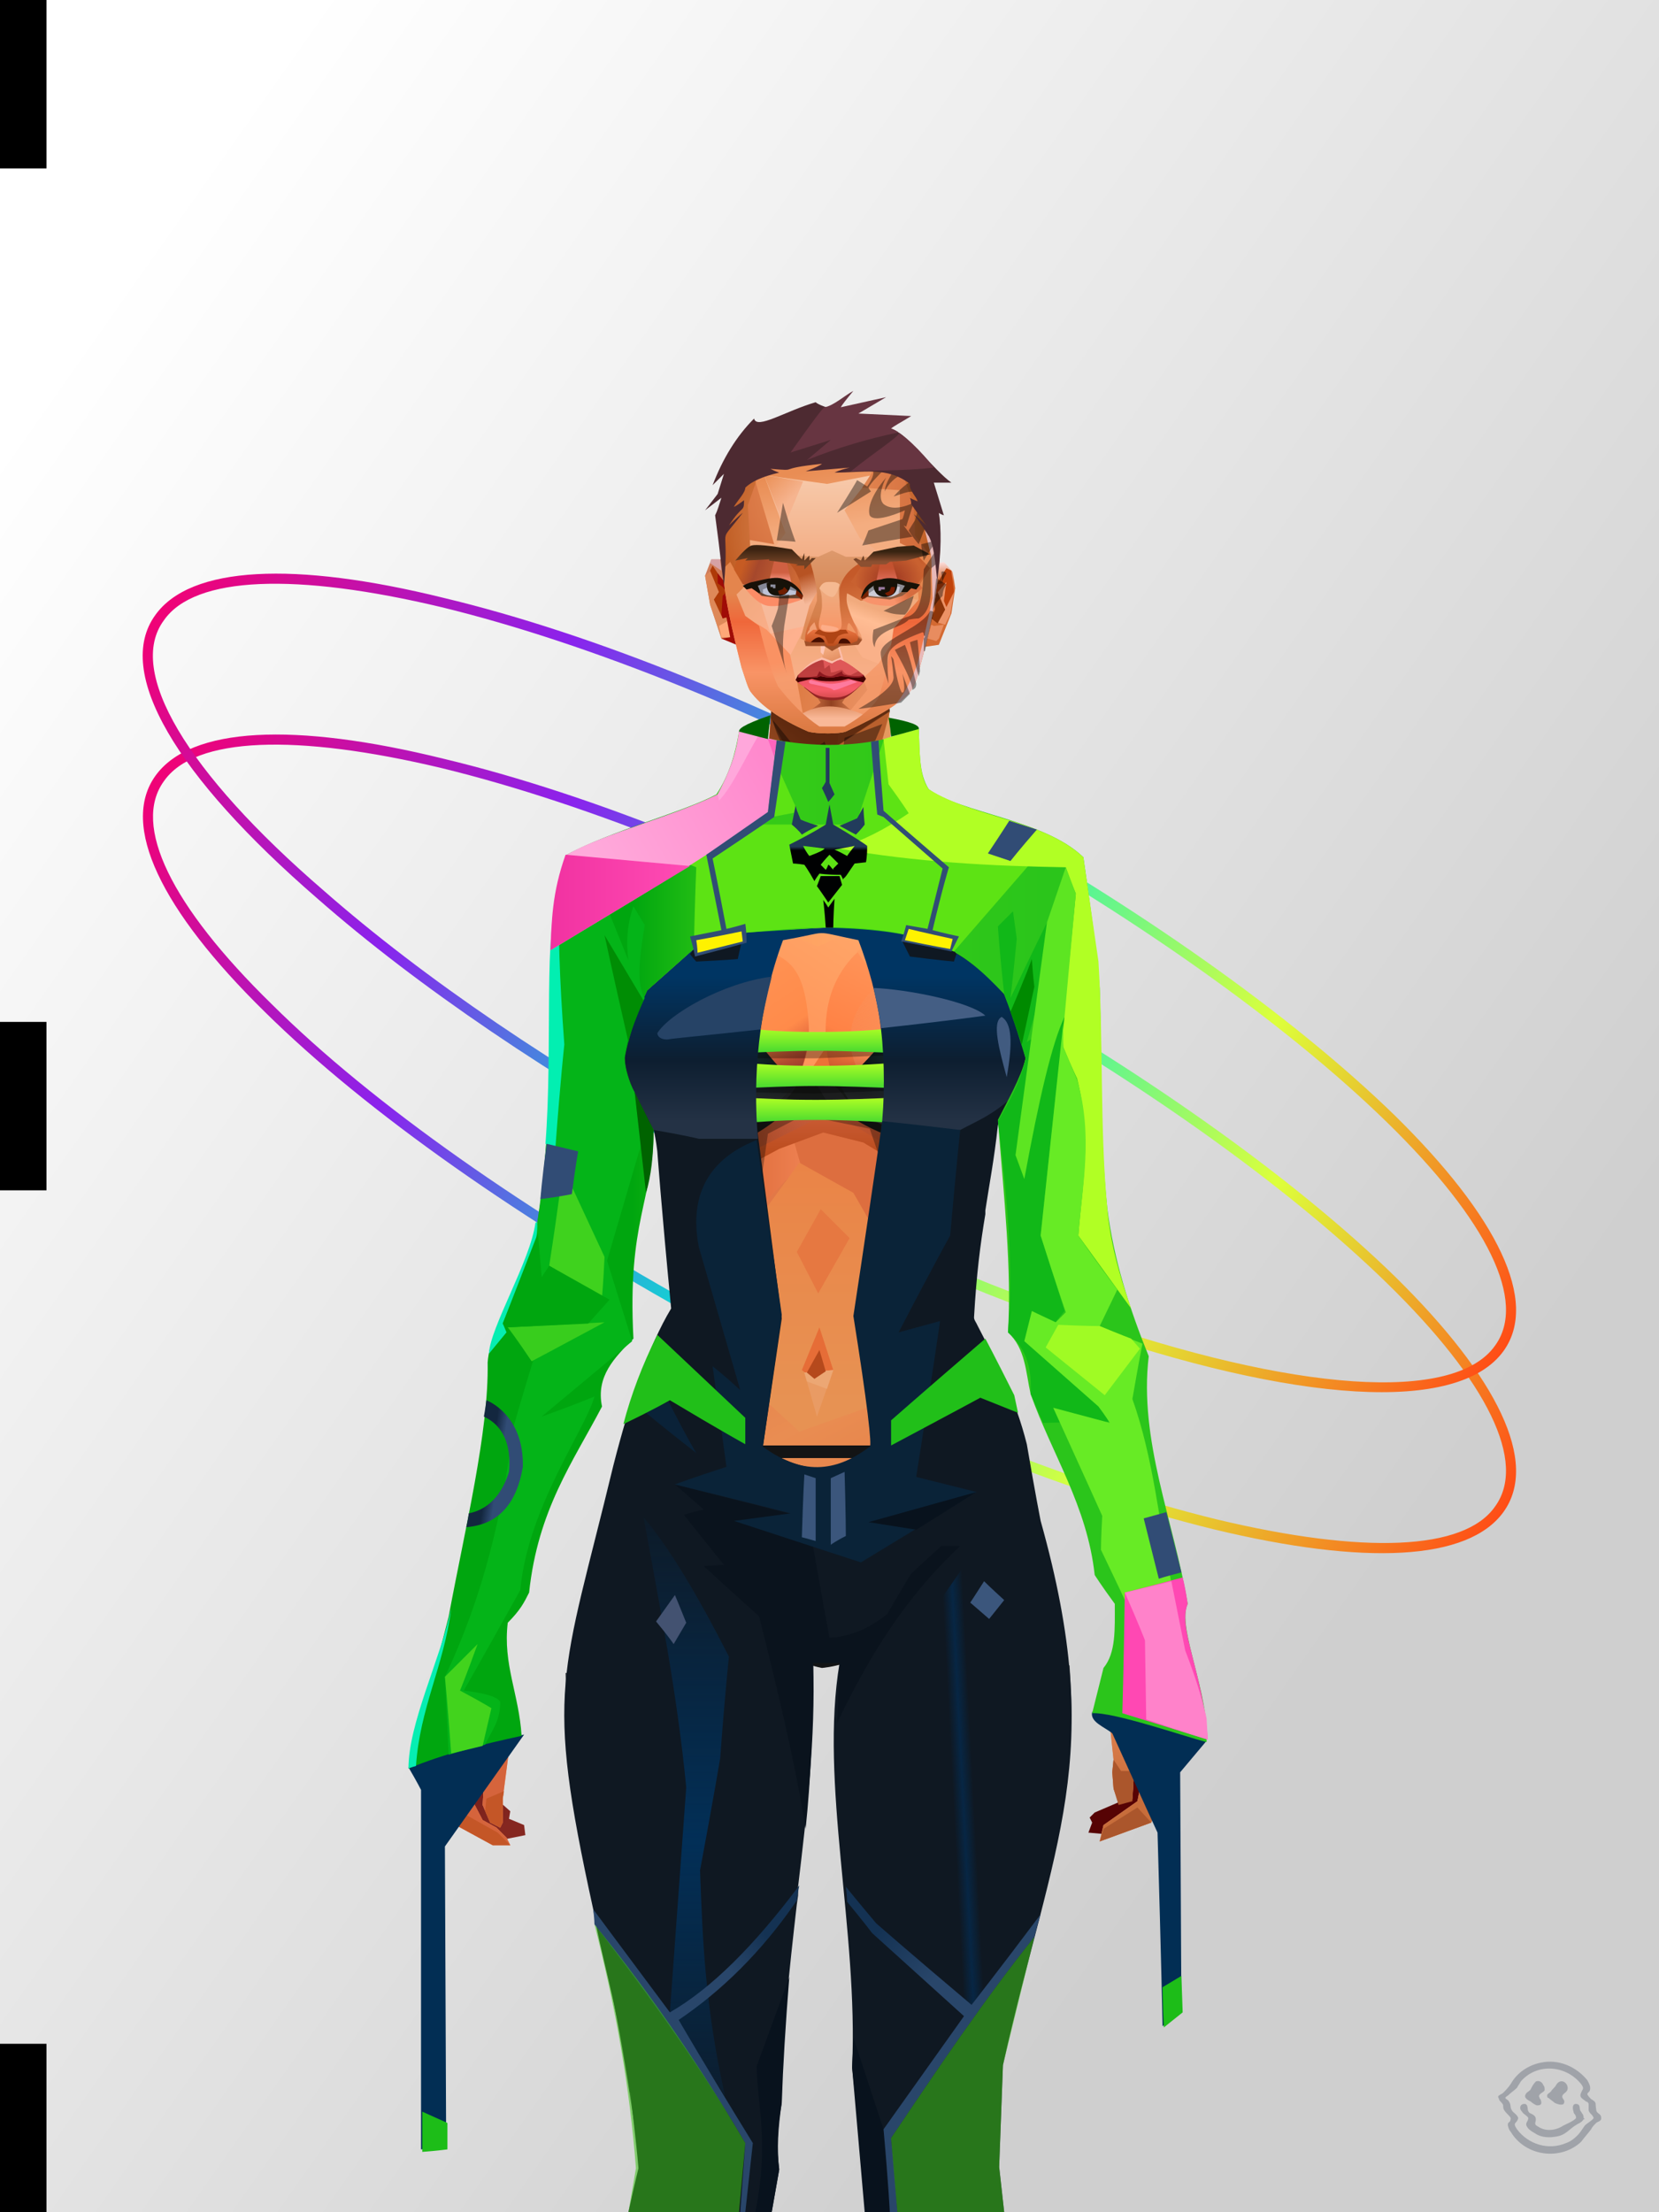 <?xml version="1.0" encoding="UTF-8"?><svg width="1320px" height="1760px" viewBox="0 0 1320 1760" version="1.1" xmlns="http://www.w3.org/2000/svg" xmlns:xlink="http://www.w3.org/1999/xlink"><defs><linearGradient x1="10%" y1="9%" x2="81%" y2="74%" id="id-31652"><stop stop-color="#FFFFFF" offset="0%"></stop><stop stop-color="#CFCFCF" offset="100%"></stop></linearGradient><linearGradient x1="0%" y1="50%" x2="100%" y2="50%" id="id-31653"><stop stop-color="#F10275" offset="0%"></stop><stop stop-color="#8A23ED" offset="24%"></stop><stop stop-color="#00EDCF" offset="51%"></stop><stop stop-color="#DDFF3B" offset="76%"></stop><stop stop-color="#FF4C16" offset="100%"></stop></linearGradient></defs><g stroke="none" stroke-width="1" fill="none" id="id-31654" fill-rule="evenodd"><g id="id-31655"><g id="id-31656"><g id="id-31657"><rect fill="url(#id-31652)" width="1320" height="1760" x="0" y="0" id="id-31658"></rect><g transform=" translate(54,314)" fill="url(#id-31653)" id="id-31659" fill-rule="nonzero"><path d=" M 596,769 C 432,778 280,770 169,745 C 56,720 -7,680 -4,632 C -1,584 67,537 183,499 C 299,460 453,433 616,423 C 780,414 932,423 1043,447 C 1156,472 1219,512 1216,560 C 1213,608 1145,655 1028,694 C 913,732 759,759 596,769 Z M 595,761 C 758,751 911,724 1026,686 C 1139,648 1206,603 1208,560 C 1211,517 1151,479 1041,455 C 931,431 780,422 617,431 C 454,441 301,468 186,506 C 73,544 6,589 4,632 C 1,675 61,713 171,737 C 281,762 432,770 595,761 Z" transform=" translate(606,596) rotate(-328) translate(-606,-596)" id="id-31660"></path><path d=" M 596,641 C 459,649 329,644 225,627 C 78,604 -8,560 -4,504 C -1,456 67,409 183,371 C 299,332 453,305 616,295 C 780,286 932,295 1043,319 C 1156,344 1219,384 1216,432 C 1212,494 1098,555 918,596 C 822,618 711,634 596,641 Z M 595,633 C 710,626 820,610 916,588 C 1093,548 1205,488 1208,432 C 1211,389 1151,351 1041,327 C 931,303 780,294 617,303 C 454,313 301,340 186,378 C 73,416 6,461 4,504 C 0,554 83,597 226,619 C 330,636 459,641 595,633 Z" transform=" translate(606,468) rotate(-328) translate(-606,-468)" id="id-31660"></path></g></g></g><rect fill="#000000" width="37" height="134" x="0" y="0" id="id-31658"></rect><rect fill="#000000" width="37" height="134" x="0" y="813" id="id-31658"></rect><rect fill="#000000" width="37" height="134" x="0" y="1626" id="id-31658"></rect></g></g><defs><linearGradient x1="100%" y1="46%" x2="12%" y2="47%" id="id-74554"><stop stop-color="#F97338" offset="0%"></stop><stop stop-color="#F06728" offset="21%"></stop><stop stop-color="#FFAA6B" offset="46%"></stop><stop stop-color="#FF9A57" offset="80%"></stop><stop stop-color="#FF8340" offset="100%"></stop></linearGradient><linearGradient x1="53%" y1="81%" x2="50%" y2="21%" id="id-74555"><stop stop-color="#E58D69" offset="0%"></stop><stop stop-color="#E1745C" offset="24%"></stop><stop stop-color="#E27C40" offset="100%"></stop></linearGradient><linearGradient x1="52%" y1="-4%" x2="46%" y2="70%" id="id-74556"><stop stop-color="#ED8D5B" offset="0%"></stop><stop stop-color="#C76D3B" offset="100%"></stop></linearGradient><linearGradient x1="46%" y1="43%" x2="15%" y2="43%" id="id-74557"><stop stop-color="#EE8152" offset="0%"></stop><stop stop-color="#CF5621" offset="100%"></stop></linearGradient><linearGradient x1="54%" y1="37%" x2="12%" y2="72%" id="id-74558"><stop stop-color="#3C1B05" offset="0%"></stop><stop stop-color="#AE5B2E" offset="100%"></stop></linearGradient><linearGradient x1="40%" y1="14%" x2="61%" y2="85%" id="id-74559"><stop stop-color="#6E1B17" offset="0%"></stop><stop stop-color="#852720" offset="100%"></stop></linearGradient><linearGradient x1="27%" y1="47%" x2="91%" y2="49%" id="id-74560"><stop stop-color="#FFA58A" offset="0%"></stop><stop stop-color="#FFC3A1" offset="100%"></stop></linearGradient><linearGradient x1="47%" y1="60%" x2="49%" y2="79%" id="id-74561"><stop stop-color="#EE833F" offset="0%"></stop><stop stop-color="#E6713C" offset="60%"></stop><stop stop-color="#F69666" offset="100%"></stop></linearGradient><linearGradient x1="29%" y1="56%" x2="69%" y2="53%" id="id-74562"><stop stop-color="#D97647" offset="0%"></stop><stop stop-color="#D6623C" offset="8%"></stop><stop stop-color="#D77043" offset="18%"></stop><stop stop-color="#D76545" offset="38%"></stop><stop stop-color="#D36346" offset="65%"></stop><stop stop-color="#D16140" offset="81%"></stop><stop stop-color="#984F3B" offset="100%"></stop></linearGradient><linearGradient x1="47%" y1="45%" x2="54%" y2="46%" id="id-74563"><stop stop-color="#E16241" offset="0%"></stop><stop stop-color="#E1673E" offset="62%"></stop><stop stop-color="#D45A30" offset="77%"></stop><stop stop-color="#E37F49" offset="100%"></stop></linearGradient><linearGradient x1="51%" y1="7%" x2="50%" y2="100%" id="id-74564"><stop stop-color="#E86B40" offset="0%"></stop><stop stop-color="#E3845C" offset="75%"></stop><stop stop-color="#E88461" offset="100%"></stop></linearGradient><linearGradient x1="51%" y1="11%" x2="49%" y2="91%" id="id-74565"><stop stop-color="#E8793E" offset="0%"></stop><stop stop-color="#E5763C" offset="73%"></stop><stop stop-color="#E97E40" offset="100%"></stop></linearGradient><linearGradient x1="51%" y1="-5%" x2="48%" y2="96%" id="id-74566"><stop stop-color="#EF773C" offset="0%"></stop><stop stop-color="#DD662E" offset="100%"></stop></linearGradient><linearGradient x1="50%" y1="19%" x2="50%" y2="69%" id="id-74567"><stop stop-color="#C04A19" offset="0%"></stop><stop stop-color="#A33710" offset="46%"></stop><stop stop-color="#BE440B" offset="100%"></stop></linearGradient><linearGradient x1="46%" y1="74%" x2="39%" y2="35%" id="id-74568"><stop stop-color="#B34A35" offset="0%"></stop><stop stop-color="#C55E3E" offset="51%"></stop><stop stop-color="#D4623B" offset="100%"></stop></linearGradient><linearGradient x1="46%" y1="16%" x2="49%" y2="82%" id="id-74569"><stop stop-color="#9B473D" offset="0%" stop-opacity="0.186"></stop><stop stop-color="#5F2520" offset="100%"></stop></linearGradient><linearGradient x1="41%" y1="19%" x2="50%" y2="100%" id="id-74570"><stop stop-color="#CC5E47" offset="0%"></stop><stop stop-color="#B13E35" offset="100%"></stop></linearGradient><linearGradient x1="50%" y1="31%" x2="45%" y2="50%" id="id-74571"><stop stop-color="#E76A31" offset="0%"></stop><stop stop-color="#EB8D54" offset="100%"></stop></linearGradient><linearGradient x1="51%" y1="22%" x2="50%" y2="100%" id="id-74572"><stop stop-color="#C74B40" offset="0%"></stop><stop stop-color="#C85E52" offset="100%"></stop></linearGradient><linearGradient x1="49%" y1="0%" x2="50%" y2="99%" id="id-74573"><stop stop-color="#DB6F3D" offset="0%"></stop><stop stop-color="#E8764A" offset="100%"></stop></linearGradient><linearGradient x1="44%" y1="15%" x2="50%" y2="100%" id="id-74574"><stop stop-color="#C15138" offset="0%"></stop><stop stop-color="#BA4D37" offset="100%"></stop></linearGradient><linearGradient x1="52%" y1="21%" x2="49%" y2="83%" id="id-74575"><stop stop-color="#E87740" offset="0%"></stop><stop stop-color="#E77E4F" offset="48%"></stop><stop stop-color="#E48553" offset="100%"></stop></linearGradient><linearGradient x1="85%" y1="60%" x2="15%" y2="60%" id="id-74576"><stop stop-color="#E76C34" offset="0%"></stop><stop stop-color="#D76128" offset="100%"></stop></linearGradient><linearGradient x1="50%" y1="-3%" x2="59%" y2="91%" id="id-74577"><stop stop-color="#F98450" offset="0%"></stop><stop stop-color="#E16C36" offset="53%"></stop><stop stop-color="#D55D29" offset="66%"></stop><stop stop-color="#D85620" offset="100%"></stop></linearGradient><linearGradient x1="55%" y1="48%" x2="46%" y2="33%" id="id-74578"><stop stop-color="#E87C40" offset="0%"></stop><stop stop-color="#E77C42" offset="86%"></stop><stop stop-color="#E47138" offset="100%"></stop></linearGradient><linearGradient x1="50%" y1="19%" x2="50%" y2="78%" id="id-74579"><stop stop-color="#913919" offset="0%"></stop><stop stop-color="#AB4722" offset="50%"></stop><stop stop-color="#842C26" offset="100%"></stop></linearGradient><linearGradient x1="50%" y1="10%" x2="50%" y2="43%" id="id-74580"><stop stop-color="#EC7237" offset="0%"></stop><stop stop-color="#CB5D37" offset="15%"></stop><stop stop-color="#AF3F09" offset="68%"></stop><stop stop-color="#D04F19" offset="100%"></stop></linearGradient><linearGradient x1="89%" y1="50%" x2="7%" y2="52%" id="id-74581"><stop stop-color="#A93700" offset="0%"></stop><stop stop-color="#B85C4D" offset="53%" stop-opacity="0.199"></stop><stop stop-color="#A3451F" offset="75%"></stop><stop stop-color="#952903" offset="100%"></stop></linearGradient><linearGradient x1="44%" y1="70%" x2="86%" y2="30%" id="id-74582"><stop stop-color="#FF975B" offset="0%"></stop><stop stop-color="#FFAA6C" offset="100%"></stop></linearGradient><linearGradient x1="33%" y1="92%" x2="62%" y2="23%" id="id-74583"><stop stop-color="#AC401F" offset="0%"></stop><stop stop-color="#FF8245" offset="40%"></stop><stop stop-color="#FF965B" offset="100%"></stop></linearGradient><linearGradient x1="35%" y1="94%" x2="47%" y2="12%" id="id-74584"><stop stop-color="#DF5820" offset="0%"></stop><stop stop-color="#FF894D" offset="40%"></stop><stop stop-color="#FFA769" offset="100%"></stop></linearGradient><linearGradient x1="50%" y1="54%" x2="27%" y2="9%" id="id-74585"><stop stop-color="#F7AB80" offset="0%"></stop><stop stop-color="#DDAB90" offset="100%" stop-opacity="0.078"></stop></linearGradient><linearGradient x1="50%" y1="0%" x2="93%" y2="69%" id="id-74586"><stop stop-color="#FF9558" offset="0%"></stop><stop stop-color="#FF8B4A" offset="70%"></stop><stop stop-color="#C6422F" offset="100%"></stop></linearGradient><linearGradient x1="36%" y1="84%" x2="25%" y2="44%" id="id-74587"><stop stop-color="#C98762" offset="0%" stop-opacity="0.509"></stop><stop stop-color="#90492C" offset="35%" stop-opacity="0.675"></stop><stop stop-color="#762E17" offset="100%" stop-opacity="0"></stop></linearGradient><linearGradient x1="63%" y1="95%" x2="43%" y2="20%" id="id-74588"><stop stop-color="#E67D45" offset="0%"></stop><stop stop-color="#E98D52" offset="46%"></stop><stop stop-color="#E27847" offset="100%"></stop></linearGradient><linearGradient x1="40%" y1="0%" x2="50%" y2="86%" id="id-74589"><stop stop-color="#E67D42" offset="0%"></stop><stop stop-color="#E47D44" offset="100%"></stop></linearGradient><linearGradient x1="50%" y1="0%" x2="50%" y2="90%" id="id-74590"><stop stop-color="#EA8447" offset="0%"></stop><stop stop-color="#E79253" offset="100%"></stop></linearGradient><linearGradient x1="33%" y1="79%" x2="21%" y2="44%" id="id-74591"><stop stop-color="#BE6457" offset="0%"></stop><stop stop-color="#983F32" offset="28%" stop-opacity="0.928"></stop><stop stop-color="#762E17" offset="100%" stop-opacity="0"></stop></linearGradient><linearGradient x1="4%" y1="47%" x2="92%" y2="45%" id="id-74592"><stop stop-color="#7E2A0A" offset="0%"></stop><stop stop-color="#993A16" offset="17%" stop-opacity="0.753"></stop><stop stop-color="#A94736" offset="48%" stop-opacity="0.386"></stop><stop stop-color="#AC4218" offset="78%" stop-opacity="0.762"></stop><stop stop-color="#9F3B13" offset="100%"></stop></linearGradient><linearGradient x1="60%" y1="45%" x2="67%" y2="53%" id="id-74593"><stop stop-color="#FF8B59" offset="0%"></stop><stop stop-color="#FFBA99" offset="100%"></stop></linearGradient><linearGradient x1="48%" y1="15%" x2="54%" y2="81%" id="id-74594"><stop stop-color="#E6976B" offset="0%"></stop><stop stop-color="#E39568" offset="100%"></stop></linearGradient><linearGradient x1="47%" y1="44%" x2="50%" y2="61%" id="id-74595"><stop stop-color="#943B2F" offset="0%" stop-opacity="0.175"></stop><stop stop-color="#61301B" offset="100%"></stop></linearGradient><linearGradient x1="26%" y1="-7%" x2="50%" y2="96%" id="id-74596"><stop stop-color="#37373F" offset="0%"></stop><stop stop-color="#19191D" offset="100%"></stop></linearGradient><linearGradient x1="50%" y1="12%" x2="59%" y2="82%" id="id-74597"><stop stop-color="#252525" offset="0%"></stop><stop stop-color="#101010" offset="100%"></stop></linearGradient><linearGradient x1="25%" y1="-16%" x2="50%" y2="98%" id="id-74598"><stop stop-color="#37373F" offset="0%"></stop><stop stop-color="#19191D" offset="100%"></stop></linearGradient><linearGradient x1="75%" y1="39%" x2="50%" y2="93%" id="id-74599"><stop stop-color="#252525" offset="0%"></stop><stop stop-color="#000000" offset="100%"></stop></linearGradient></defs><g transform=" translate(334,549)" id="id-74600"><polygon points="561 754 565 871 565 881 537 893 533 897 535 901 532 909 543 910 597 864" fill="#560304" id="id-74601"></polygon><polygon points="537 282 539 246 535 195 529 158 522 137 484 118 440 111 212 111 188 113 157 123 121 139 111 186 108 221 109 290" fill="url(#id-74554)" id="id-74601"></polygon><polygon points="467 393 474 506 503 589 537 672 556 728 561 754 546 794 552 851 551 861 552 874 556 885 567 882 568 866 570 860 570 843 571 834 576 843 576 859 579 864 573 874 571 884 544 903 541 916 582 901 597 864 607 852 600 821 597 716 589 695 582 655 569 523 544 425" fill="url(#id-74555)" id="id-74601"></polygon><polygon points="546 794 552 851 551 861 552 874 556 885 567 882 568 866 570 860 570 843 571 834 576 843 576 859 579 864 573 874 571 884 544 903 541 916 582 901 597 864 583 871 588 855 573 815 561 823" fill="url(#id-74556)" id="id-74601"></polygon><polygon points="552 851 551 861 552 874 556 887 567 884 568 866 570 860 558 860" fill="#AB562C" id="id-74601"></polygon><polygon points="544 906 541 916 582 901 571 889" fill="#AB562C" id="id-74601"></polygon><polygon points="561 754 548 789 566 819 586 806" fill="#CF7C49" id="id-74601"></polygon><polygon points="486 648 477 599 453 529 440 504 437 490 439 460 449 402 456 340 188 343 198 411 202 493 162 596 153 638 266 693 319 721 386 693" fill="url(#id-74557)" id="id-74601"></polygon><polygon points="486 648 477 599 453 529 440 504 437 490 439 460 449 402 456 340 296 353 376 634" fill="#DD6E3F" id="id-74601"></polygon><g transform=" translate(188,0)" id="id-74610"><polygon points="274 114 253 111 232 100 201 76 188 58 184 1 93 1 88 64 25 111 1 113 103 123 121 135 134 138 149 121 161 117 187 119 225 114" fill="#EE773D" id="id-74601"></polygon><polygon points="201 76 188 58 185 12 175 57 155 111 185 73" fill="#E5995F" id="id-74601"></polygon><polygon points="149 1 93 1 88 64 108 126 121 135 133 138" fill="#DA642E" id="id-74601"></polygon><polygon points="116 102 120 113 118 115 136 135 150 119 164 71 125 108" fill="#C7592D" id="id-74614"></polygon><polygon points="121 127 133 138 145 124" fill="#C43806" id="id-74615"></polygon><polygon points="136 98 164 71 175 57 186 17 134 51" fill="#E2803D" id="id-74616"></polygon><polygon points="97 96 116 80 164 60 178 48 186 17 184 1 93 1 88 64 45 96" fill="#A45026" opacity="0.654" id="id-74601"></polygon><polygon points="186 17 184 1 93 1 88 64 45 96 66 96" fill="url(#id-74558)" opacity="0.467" id="id-74601"></polygon><polygon points="123 58 176 23 186 17 184 1 93 1 91 22 108 55" fill="#381404" opacity="0.434" id="id-74601"></polygon></g><polygon points="41 844 33 856 36 895 64 915 84 911 83 903 71 898 72 892 63 884 52 849" fill="url(#id-74559)" id="id-74601"></polygon><polygon points="315 152 285 173 320 188 357 166" fill="#FFB67E" id="id-74621"></polygon><polygon points="327 150 370 130 342 127" fill="#EE7539" id="id-74622"></polygon><polygon points="301 142 303 148 243 131 240 119 276 119" fill="#EB7338" id="id-74623"></polygon><polygon points="159 149 206 123 269 123 303 144 297 118 188 113 157 123 121 139" fill="url(#id-74560)" id="id-74601"></polygon><polygon points="157 123 121 139 153 167 196 134" fill="#FFC3A1" id="id-74601"></polygon><polygon points="89 584 77 541 62 551 45 658 34 712 25 741 25 762 10 817 0 845 14 870 25 901 58 919 72 919 69 913 61 905 50 899 37 874 37 852 43 845 52 855 50 887 56 901 64 905 66 901 66 882 72 836 72 800 69 781 64 773 66 735 85 684 121 599 162 510" fill="url(#id-74561)" id="id-74601"></polygon><polygon points="89 584 77 541 62 551 45 658 48 715 121 599 162 510" fill="#E77038" id="id-74601"></polygon><polygon points="55 843 45 827 37 848 17 852 8 836 5 851 0 845 14 870 25 901 58 919 72 919 69 913 61 905 50 899 37 874 37 852 43 845 52 855 50 887 56 901 64 905 66 901 66 882 72 836" fill="#D5643C" id="id-74601"></polygon><polygon points="53 882 52 892 56 901 64 905 66 901 66 882 67 876" fill="#C45627" id="id-74601"></polygon><polygon points="25 901 58 919 72 919 62 909 37 895" fill="#C45627" id="id-74601"></polygon><polygon points="160 467 145 488 108 578 45 777 48 797 64 773 66 735 85 684 121 599 162 510" fill="#CB4A0C" id="id-74601"></polygon><polygon points="169 1211 277 1211 282 1183 281 1150 284 1127 286 1114 285 1063 293 972 306 866 311 792 309 768 323 771 337 768 333 817 333 855 339 924 346 1008 348 1113 351 1130 353 1176 361 1211 461 1211 458 1191 456 1170 460 1133 461 1082 505 905 516 839 518 826 512 762 503 706 486 648 482 629 386 690 318 718 266 690 184 629 153 637 132 731 119 781 118 813 123 862 131 916 166 1094 176 1179" fill="url(#id-74562)" id="id-74601"></polygon><polygon points="463 664 416 771 400 819 392 1125 359 1178 398 1204 441 1153 461 1082 505 905 516 839 518 826 515 789 490 714" fill="url(#id-74563)" id="id-74601"></polygon><polygon points="422 1160 395 1199 365 1171 401 1149 384 1120 391 983 411 786 416 771 448 697 454 1013 445 1116 407 1149" fill="url(#id-74564)" id="id-74634"></polygon><polygon points="121 139 111 186 108 221 109 290 96 438 89 464 69 510 89 585 162 510 167 425 162 241" fill="url(#id-74565)" id="id-74601"></polygon><polygon points="101 466 103 488 106 510 160 447 179 359 164 232 187 184 186 179 132 181 161 234 161 321 149 376 151 384 123 461 114 466" fill="url(#id-74566)" id="id-74636"></polygon><polygon points="96 438 89 464 69 510 51 621 101 520 96 476" fill="#EDAC7E" id="id-74601"></polygon><polygon points="96 451 128 365 134 316 121 139 111 186 108 221 109 290 96 438" fill="#DC6429" id="id-74601"></polygon><polygon points="184 241 177 248 162 225 138 289 161 321 170 375 161 420 151 411 162 510 167 425 188 343" fill="url(#id-74567)" id="id-74601"></polygon><polygon points="284 1127 286 1114 285 1063 293 972 306 866 311 792 309 768 323 771 337 768 333 817 333 855 339 924 346 1008 375 889 416 771 463 664 490 714 515 790 512 762 503 706 486 648 477 599 471 583 420 650 316 720 201 654 244 742 264 824 275 994" fill="url(#id-74568)" id="id-74601"></polygon><polygon points="298 930 306 866 311 792 309 768 323 771 337 768 333 817 333 855 336 894 347 826 360 784 378 733 388 687 321 739 254 687 267 736 291 821" fill="url(#id-74569)" id="id-74601"></polygon><polygon points="348 1093 348 1113 351 1130 353 1176 361 1211 461 1211 439 1155 422 1136 403 1148 429 1168 400 1202 370 1170 382 1125" fill="url(#id-74570)" id="id-74601"></polygon><polygon points="10 855 8 836 5 851 0 845 14 870" fill="#AF4A3E" id="id-74601"></polygon><polygon points="520 500 516 520 544 629 474 500 490 399" fill="url(#id-74571)" id="id-74644"></polygon><polygon points="461 1211 458 1191 456 1170 460 1133 461 1082 439 1155 450 1211" fill="url(#id-74572)" id="id-74601"></polygon><polygon points="220 1149 259 1115 240 1063 232 973 266 819 240 713 201 661 158 650 201 784 183 925 170 1083" fill="url(#id-74573)" id="id-74646"></polygon><polygon points="169 1211 277 1211 282 1183 281 1150 284 1127 286 1114 286 1098 226 1211 207 1211 196 1121 173 1078 150 1014 166 1094 176 1179" fill="url(#id-74574)" id="id-74601"></polygon><polygon points="173 1078 183 924 150 1014" fill="#D95D37" id="id-74601"></polygon><polygon points="169 1211 239 1211 230 1196 204 1175 173 1150 176 1179" fill="#C04934" opacity="0.574" id="id-74601"></polygon><polygon points="221 1130 240 1097 224 1063 224 983 240 804 217 698 190 668 212 771 212 910 190 998 181 1094" fill="url(#id-74575)" id="id-74646"></polygon><polygon points="217 795 221 692 200 667 169 658 200 737" fill="#DD956B" id="id-74651"></polygon><polygon points="511 476 492 419 481 447 484 356 521 274 533 417" fill="url(#id-74576)" id="id-74652"></polygon><polygon points="569 523 544 425 542 346 537 282 539 246 535 195 529 158 522 137 494 161 419 158 471 211 516 290 525 411 511 477 518 507 535 462 562 543" fill="url(#id-74577)" id="id-74601"></polygon><polygon points="486 389 533 243 501 167 464 207 451 247 463 265" fill="url(#id-74578)" id="id-74654"></polygon><polygon points="473 490 474 506 503 589 537 672 556 728 561 754 567 712 543 623" fill="#DA531D" id="id-74601"></polygon><polygon points="460 328 466 378 474 506 490 425 486 392 469 274 479 230 461 260 454 251" fill="url(#id-74579)" id="id-74601"></polygon><polygon points="440 504 437 490 439 460 449 402 456 340 458 328 325 282 188 343 198 411 202 493 162 596 157 621 161 633 169 599 173 570 204 506 202 458 217 402 286 365 321 352 353 360 422 402 431 493 437 520" fill="url(#id-74580)" id="id-74601"></polygon><polygon points="451 385 456 340 458 328 364 340 330 308 268 343 188 343 194 379 262 368 312 343 335 340 381 368" fill="url(#id-74581)" id="id-74601"></polygon><polygon points="286 328 306 310 330 274 453 252 464 205 421 156 317 204 219 165 210 154 188 180" fill="url(#id-74582)" id="id-74659"></polygon><path d=" M 422,195 L 405,190 C 377,190 357,198 343,214 C 329,230 322,250 323,276 C 324,301 331,320 345,333 C 365,351 384,356 405,356 C 425,356 444,347 450,342 C 454,339 457,335 460,328 C 463,323 466,317 467,308 C 469,294 466,276 457,254 L 422,195 Z" fill="url(#id-74583)" id="id-74660"></path><path d=" M 422,195 L 417,175 C 386,188 366,196 358,201 C 355,203 351,206 348,208 C 348,209 381,253 448,342 C 454,338 459,332 463,324 C 469,310 469,301 469,293 C 469,287 465,275 459,257 L 422,195 Z" fill="url(#id-74584)" id="id-74660"></path><path d=" M 375,226 C 338,253 343,276 343,284 C 343,291 353,319 371,335 C 379,342 422,349 447,331 C 468,316 472,294 458,265 C 427,221 400,208 375,226 Z" fill="url(#id-74585)" opacity="0.282" id="id-74660"></path><path d=" M 272,205 C 260,199 243,200 221,209 C 187,227 169,258 168,303 C 167,319 184,342 190,346 C 197,351 212,356 239,353 C 257,351 272,344 284,333 C 303,312 312,288 309,260 C 305,217 291,214 272,205 Z" fill="url(#id-74586)" id="id-74663"></path><path d=" M 340,285 C 333,252 328,240 326,248 C 324,254 323,263 323,276 C 324,301 331,320 345,333 C 365,351 382,356 404,356 C 425,356 444,347 450,342 C 456,337 465,325 468,308 C 472,290 465,276 463,268 C 461,263 460,259 458,255 L 442,290 L 399,304 L 366,300 L 340,285 Z" fill="url(#id-74587)" id="id-74660"></path><path d=" M 153,637 L 149,654 L 132,731 L 130,739 C 133,730 135,723 137,718 C 140,709 147,691 149,680 C 151,671 155,655 161,633 L 172,570 L 162,596 L 153,637 Z" fill="#7D362E" id="id-74601"></path><path d=" M 259,203 C 254,199 240,185 217,163 L 210,153 L 186,180 C 192,211 192,231 186,239 C 175,256 168,277 168,303 C 168,324 190,352 239,344 C 252,342 274,217 259,203 Z" fill="#FF9558" id="id-74663"></path><polygon points="175 565 203 550 234 558 241 520 203 455 203 507" fill="#C6450C" id="id-74667"></polygon><polygon points="241 442 241 518 229 556 233 629 266 657 316 707 381 659 395 629 364 504 350 504 301 380" fill="url(#id-74588)" id="id-74668"></polygon><polygon points="432 626 427 589 407 518 414 505 450 568 470 618" fill="url(#id-74589)" id="id-74669"></polygon><polygon points="302 376 254 442 254 546 302 590 364 568 364 504 350 504 376 454 345 400" fill="url(#id-74590)" id="id-74668"></polygon><polygon points="317 480 342 436 319 413 300 447" fill="#E67841" id="id-74671"></polygon><polygon points="304 541 318 507 329 541 314 549" fill="#E66D37" id="id-74672"></polygon><polygon points="306 543 316 578 329 541" fill="#E99B64" id="id-74673"></polygon><path d=" M 178,333 C 179,334 180,336 182,338 C 184,342 186,343 189,346 C 190,347 197,351 206,353 C 215,354 226,355 239,353 C 257,351 272,344 284,333 C 293,322 299,313 302,305 C 304,301 307,293 309,277 C 310,274 310,268 309,260 L 228,277 L 207,295 L 178,333 Z" fill="url(#id-74591)" id="id-74663"></path><polygon points="306 543 308 550 324 556 329 541" fill="#ECA774" id="id-74673"></polygon><polygon points="308 543 318 525 323 542 314 548" fill="#B5491C" id="id-74676"></polygon><polygon points="152 641 162 596 176 561 185 617 214 602 246 628 323 690 404 628 423 605 454 605 470 577 477 599 482 629 388 689 337 768 323 771 309 768 259 688 175 639 142 688" fill="url(#id-74592)" opacity="0.442" id="id-74677"></polygon><polygon points="490 154 522 137 484 118 412 123" fill="url(#id-74593)" id="id-74601"></polygon><polygon points="573 785 588 829 602 858 607 852 600 821 597 716 576 763" fill="#FF966A" id="id-74601"></polygon><polygon points="574 722 589 695 582 655 533 542" fill="url(#id-74594)" id="id-74601"></polygon><polygon points="172 640 241 690 309 768 323 771 338 768 395 706 469 661 404 650 313 706 217 629" fill="url(#id-74595)" opacity="0.571" id="id-74681"></polygon><g transform=" translate(188,270)" id="id-74682"><polygon points="207 13 207 10 217 2 220 2 239 21 258 39 260 42 250 51 246 52 226 33" fill="url(#id-74596)" id="id-74683"></polygon><polygon points="208 40 218 50 222 50 240 33 257 13 257 9 247 0 244 1 230 19 209 36" fill="url(#id-74597)" id="id-74684"></polygon><polygon points="1 13 1 10 10 2 15 2 32 21 50 39 52 42 42 52 38 52 19 33" fill="url(#id-74598)" id="id-74683"></polygon><polygon points="0 43 10 53 14 53 33 35 50 15 50 11 40 3 36 4 19 23 1 39" fill="url(#id-74599)" id="id-74684"></polygon></g></g><defs><linearGradient x1="79%" y1="0%" x2="79%" y2="22%" id="id-75341"><stop stop-color="#FDE1E0" offset="0%"></stop><stop stop-color="#D46A32" offset="100%"></stop></linearGradient><linearGradient x1="40%" y1="32%" x2="50%" y2="75%" id="id-75342"><stop stop-color="#E98D54" offset="0%"></stop><stop stop-color="#F4AD80" offset="100%"></stop></linearGradient><linearGradient x1="50%" y1="0%" x2="50%" y2="82%" id="id-75343"><stop stop-color="#F7CAAB" offset="0%"></stop><stop stop-color="#F3AF87" offset="100%"></stop></linearGradient><linearGradient x1="21%" y1="-8%" x2="64%" y2="50%" id="id-75344"><stop stop-color="#EB925A" offset="0%"></stop><stop stop-color="#F6B48F" offset="100%"></stop></linearGradient><radialGradient cx="48%" cy="50%" r="67%" id="id-75345" fx="48%" fy="50%" gradientTransform=" translate(0.478,0.500) scale(0.717,1) rotate(180) scale(1,1) translate(-0.478,-0.500)"><stop stop-color="#EB925B" offset="0%"></stop><stop stop-color="#D36E3D" offset="100%"></stop></radialGradient><radialGradient cx="50%" cy="65%" r="73%" id="id-75346" fx="50%" fy="65%" gradientTransform=" translate(0.500,0.654) scale(0.748,1) rotate(90) scale(1,0.914) translate(-0.500,-0.654)"><stop stop-color="#EFA371" offset="0%"></stop><stop stop-color="#BB561C" offset="100%"></stop></radialGradient><linearGradient x1="47%" y1="38%" x2="54%" y2="70%" id="id-75347"><stop stop-color="#FA9263" offset="0%"></stop><stop stop-color="#F69C6E" offset="41%"></stop><stop stop-color="#F39969" offset="100%"></stop></linearGradient><linearGradient x1="50%" y1="0%" x2="50%" y2="85%" id="id-75348"><stop stop-color="#F1A778" offset="0%"></stop><stop stop-color="#F8AF88" offset="100%"></stop></linearGradient><linearGradient x1="15%" y1="28%" x2="74%" y2="73%" id="id-75349"><stop stop-color="#F2A97F" offset="0%"></stop><stop stop-color="#FEB18F" offset="100%"></stop></linearGradient><linearGradient x1="109%" y1="57%" x2="0%" y2="43%" id="id-75350"><stop stop-color="#EA9264" offset="0%"></stop><stop stop-color="#DE7C45" offset="100%"></stop></linearGradient><linearGradient x1="0%" y1="50%" x2="100%" y2="50%" id="id-75351"><stop stop-color="#CC7145" offset="0%"></stop><stop stop-color="#914121" offset="51%"></stop><stop stop-color="#CE7749" offset="100%"></stop></linearGradient><linearGradient x1="50%" y1="31%" x2="35%" y2="71%" id="id-75352"><stop stop-color="#F1AA7D" offset="0%"></stop><stop stop-color="#FFBD94" offset="40%"></stop><stop stop-color="#FAB189" offset="100%"></stop></linearGradient><linearGradient x1="50%" y1="0%" x2="50%" y2="50%" id="id-75353"><stop stop-color="#E29369" offset="0%"></stop><stop stop-color="#F9B897" offset="100%"></stop></linearGradient><linearGradient x1="50%" y1="25%" x2="50%" y2="100%" id="id-75354"><stop stop-color="#E4854D" offset="0%"></stop><stop stop-color="#EF673A" offset="20%"></stop><stop stop-color="#F99466" offset="56%"></stop><stop stop-color="#D97840" offset="100%"></stop></linearGradient><linearGradient x1="40%" y1="22%" x2="50%" y2="69%" id="id-75355"><stop stop-color="#F4AC80" offset="0%"></stop><stop stop-color="#E28D60" offset="100%"></stop></linearGradient><linearGradient x1="50%" y1="85%" x2="50%" y2="50%" id="id-75356"><stop stop-color="#962525" offset="0%"></stop><stop stop-color="#450000" offset="100%"></stop></linearGradient><linearGradient x1="50%" y1="0%" x2="50%" y2="100%" id="id-75357"><stop stop-color="#EB5363" offset="0%"></stop><stop stop-color="#F85C69" offset="54%"></stop><stop stop-color="#D4494B" offset="100%"></stop></linearGradient><linearGradient x1="50%" y1="0%" x2="50%" y2="77%" id="id-75358"><stop stop-color="#B83C3C" offset="0%"></stop><stop stop-color="#BF3F3F" offset="100%"></stop></linearGradient><linearGradient x1="99%" y1="50%" x2="93%" y2="54%" id="id-75359"><stop stop-color="#F19E6F" offset="0%"></stop><stop stop-color="#A05029" offset="100%"></stop></linearGradient><linearGradient x1="50%" y1="0%" x2="50%" y2="91%" id="id-75360"><stop stop-color="#DD996C" offset="0%"></stop><stop stop-color="#D5804C" offset="77%"></stop><stop stop-color="#D66735" offset="100%"></stop></linearGradient><linearGradient x1="9%" y1="25%" x2="26%" y2="82%" id="id-75361"><stop stop-color="#C45929" offset="0%"></stop><stop stop-color="#D3723E" offset="60%"></stop><stop stop-color="#E57F4F" offset="100%"></stop></linearGradient><linearGradient x1="55%" y1="46%" x2="68%" y2="95%" id="id-75362"><stop stop-color="#B75323" offset="0%"></stop><stop stop-color="#F7BA9B" offset="100%"></stop></linearGradient><linearGradient x1="50%" y1="0%" x2="50%" y2="100%" id="id-75363"><stop stop-color="#EA7440" offset="0%"></stop><stop stop-color="#B94C1C" offset="100%"></stop></linearGradient><linearGradient x1="50%" y1="11%" x2="50%" y2="100%" id="id-75364"><stop stop-color="#EEAD81" offset="0%"></stop><stop stop-color="#F99566" offset="100%"></stop></linearGradient><linearGradient x1="50%" y1="12%" x2="47%" y2="66%" id="id-75365"><stop stop-color="#F19E6F" offset="0%"></stop><stop stop-color="#DE8B58" offset="100%"></stop></linearGradient><linearGradient x1="91%" y1="56%" x2="10%" y2="39%" id="id-75366"><stop stop-color="#CC6835" offset="0%"></stop><stop stop-color="#A6482C" offset="74%"></stop><stop stop-color="#C65B23" offset="100%"></stop></linearGradient><linearGradient x1="50%" y1="50%" x2="50%" y2="74%" id="id-75367"><stop stop-color="#CF6042" offset="0%"></stop><stop stop-color="#EA846D" offset="100%"></stop></linearGradient><linearGradient x1="77%" y1="54%" x2="50%" y2="58%" id="id-75368"><stop stop-color="#D66C3F" offset="0%"></stop><stop stop-color="#F8936B" offset="100%"></stop></linearGradient><radialGradient cx="50%" cy="70%" r="100%" id="id-75369" fx="50%" fy="70%" gradientTransform=" translate(0.500,0.701) scale(0.442,1) rotate(73) translate(-0.500,-0.701)"><stop stop-color="#98321F" offset="0%"></stop><stop stop-color="#C96130" offset="100%"></stop></radialGradient><linearGradient x1="47%" y1="40%" x2="47%" y2="91%" id="id-75370"><stop stop-color="#C35230" offset="0%"></stop><stop stop-color="#DC6B59" offset="100%"></stop></linearGradient><linearGradient x1="50%" y1="20%" x2="50%" y2="72%" id="id-75371"><stop stop-color="#3B2311" offset="0%"></stop><stop stop-color="#714225" offset="100%"></stop></linearGradient><linearGradient x1="67%" y1="29%" x2="67%" y2="76%" id="id-75372"><stop stop-color="#372311" offset="0%"></stop><stop stop-color="#8C5031" offset="100%"></stop></linearGradient></defs><g transform=" translate(561,332)" id="id-75373"><g transform=" translate(172,115)" id="id-75374"><polygon points="14 1 18 0 25 8 27 21 24 41 14 66 0 68" fill="url(#id-75341)" id="id-75375"></polygon><polygon points="12 48 19 50 23 42 26 24 20 12 12 22" fill="#EC9266" id="id-75376"></polygon><polygon points="11 21 17 10 20 5 24 7 26 24 20 36 18 31 20 16 9 29" fill="#C1430B" id="id-75377"></polygon><polygon points="10 28 11 38 8 45 13 49 19 38 13 24" fill="#8C350A" id="id-75378"></polygon><polygon points="12 18 17 17 18 9" fill="#8C350A" id="id-75379"></polygon><polygon points="18 50 10 51 8 50 5 61 12 63 14 61" fill="#E88C5F" id="id-75380"></polygon></g><g transform=" translate(0,113)" id="id-75381"><polygon points="13 0 5 0 0 13 4 36 13 63 25 67" fill="#D07C59" id="id-75382"></polygon><polygon points="5 9 0 13 4 36 13 63 25 67 13 24" fill="#DE8959" id="id-75382"></polygon><polygon points="18 46 14 47 7 32 11 26 4 9 6 5 16 20 17 29" fill="#AE3A08" id="id-75384"></polygon><polygon points="13 62 20 62 18 49 11 53" fill="#FEA878" id="id-75385"></polygon><polygon points="25 68 13 63 20 62 17 46 14 47 13 44 14 29 17 26 14 22 10 19 10 11 17 20" fill="#A00C07" id="id-75386"></polygon><polygon points="13 9 4 3 5 0 12 0" fill="#D6A2A5" id="id-75387"></polygon></g><path d=" M 29,199 C 21,167 16,144 15,130 C 4,44 33,0 103,0 C 180,0 191,63 186,119 C 183,157 173,191 170,202 C 169,206 167,213 164,217 C 158,226 140,237 112,250 C 107,252 89,252 82,250 C 59,240 44,229 36,218 C 34,215 32,208 29,199 Z" fill="#EEA16C" id="id-75388"></path><polygon points="33 108 34 36 99 6 175 45 171 113 95 117" fill="url(#id-75342)" id="id-75389"></polygon><polygon points="53 107 64 92 47 46 97 53 133 46 111 74 123 96 142 110 105 123" fill="url(#id-75343)" id="id-75390"></polygon><polygon points="63 87 47 46 78 51" fill="url(#id-75344)" id="id-75390"></polygon><path d=" M 32,97 L 55,101 L 37,41 L 61,32 L 114,41 L 136,39 L 125,56 L 155,58 L 155,100 L 169,107 L 184,119 L 174,43 C 139,6 101,-5 62,11 C 23,27 13,55 32,97 Z" fill="url(#id-75345)" id="id-75392"></path><path d=" M 15,130 C 4,44 33,0 103,0 C 180,0 191,63 186,119 L 167,94 L 166,70 L 151,27 C 145,18 127,13 99,13 C 71,13 52,19 43,32 L 40,53 L 34,70 L 36,104 C 22,124 15,132 15,130 Z" fill="url(#id-75346)" id="id-75388"></path><polygon points="33 165 101 152 166 185 148 225 117 246 83 249 50 217" fill="url(#id-75347)" id="id-75394"></polygon><polygon points="72 209 67 186 78 169 121 174 138 196 123 210" fill="url(#id-75348)" id="id-75395"></polygon><polygon points="68 189 49 169 31 158 19 128 91 145" fill="url(#id-75349)" id="id-75396"></polygon><polygon points="85 165 52 172 38 127 88 145" fill="#F7BA9B" id="id-75396"></polygon><polygon points="73 209 78 237 115 234 129 217 126 208" fill="url(#id-75350)" id="id-75398"></polygon><polygon points="84 233 92 227 88 221 113 221 109 227 116 233" fill="url(#id-75351)" id="id-75399"></polygon><polygon points="117 178 125 191 138 196 171 146 155 141 108 135" fill="url(#id-75352)" id="id-75400"></polygon><path d=" M 75,237 C 83,232 91,230 99,230 C 106,230 116,232 127,237 L 113,246 L 89,249 L 75,237 Z" fill="url(#id-75353)" id="id-75401"></path><path d=" M 29,199 C 21,167 16,144 15,130 C 14,127 14,124 14,121 L 20,115 L 31,135 L 25,141 L 32,158 L 43,166 C 48,187 53,203 58,214 C 68,227 79,238 91,246 L 111,246 C 125,238 134,230 138,223 C 143,209 147,190 150,168 L 170,145 L 166,103 C 179,108 186,113 186,119 C 183,157 173,191 170,202 C 169,206 167,213 164,217 C 158,226 140,237 112,250 C 107,252 89,252 82,250 C 59,240 44,229 36,218 C 34,215 32,208 29,199 Z" fill="url(#id-75354)" id="id-75388"></path><path d=" M 182,102 C 185,110 186,115 186,119 C 183,157 173,191 170,202 C 169,206 167,213 164,217 C 161,221 157,225 151,229 C 158,221 164,210 169,196 C 170,192 173,181 177,162 C 178,159 179,152 181,144 L 180,111 L 174,86 L 182,102 Z" fill="#E7B9B9" id="id-75388"></path><polygon points="94 180 93 195 101 204 110 197 104 176" fill="url(#id-75355)" id="id-75404"></polygon><g transform=" translate(71,178)" id="id-75405"><polygon points="21 2 21 9 23 11 25 3 23 0" fill="#FEC5B4" id="id-75406"></polygon><path d=" M 34,2 L 37,13 L 30,16 L 22,13 C 17,15 13,17 11,19 C 8,21 5,25 1,30 L 33,28 L 40,18 L 35,1 L 34,2 Z" fill="#FCBDAB" id="id-75407"></path><path d=" M 1,31 L 3,33 C 6,35 8,36 8,37 C 13,41 16,44 18,45 C 23,47 32,48 39,46 C 42,45 48,40 53,35 C 54,34 56,32 57,30 L 55,27 L 30,18 L 3,27 L 1,31 Z" fill="url(#id-75356)" id="id-75408"></path><path d=" M 14,30 C 6,32 2,33 3,33 C 11,39 15,42 18,43 C 23,45 33,46 39,44 C 43,43 48,40 55,33 C 55,33 51,32 43,30 C 36,32 32,32 28,32 C 24,32 20,32 14,30 Z" fill="url(#id-75357)" id="id-75408"></path><path d=" M 13,31 C 11,32 11,33 13,34 C 17,35 30,37 31,39 C 32,40 43,35 49,33 C 51,33 49,32 45,31 C 38,33 33,34 29,34 C 26,34 20,33 13,31 Z" fill="#FE7A9E" id="id-75408"></path><path d=" M 3,29 C 11,29 15,29 17,29 C 19,29 20,28 21,28 C 25,29 28,29 29,29 C 32,29 35,28 37,28 C 40,28 46,29 48,29 C 57,29 55,27 55,27 C 49,22 43,18 37,15 C 36,15 33,16 30,18 C 27,17 25,16 22,15 C 15,17 9,21 3,27 L 3,29 Z" fill="url(#id-75358)" id="id-75408"></path><path d=" M 29,25 C 33,25 35,23 38,23 C 39,23 39,27 45,27 C 45,27 47,26 51,24 C 46,20 42,17 37,15 C 35,15 33,16 30,18 C 27,17 25,16 23,15 L 24,22 L 28,19 C 29,23 29,25 29,25 Z" fill="#DF5858" id="id-75408"></path><path d=" M 18,28 C 10,29 7,29 8,29 C 13,29 16,29 17,29 C 19,29 20,28 21,28 C 25,29 28,29 29,29 C 32,29 35,28 37,28 C 40,28 46,29 48,29 C 57,29 55,27 55,27 C 55,27 53,28 50,28 C 47,28 43,28 41,27 C 39,27 38,26 38,24 C 34,26 31,28 29,28 C 26,28 23,27 20,24 L 18,28 Z" fill="#8D1920" id="id-75408"></path></g><g transform=" translate(55,106)" id="id-75414"><polygon points="24 72 25 76 40 76 46 80 53 76 67 75 70 71 69 67 66 61 64 58" fill="url(#id-75359)" id="id-75415"></polygon><path d=" M 18,4 L 35,5 L 46,0 L 57,5 L 83,5 L 55,34 L 64,65 C 40,72 27,74 24,71 C 20,67 28,52 30,35 C 32,24 28,14 18,4 Z" fill="url(#id-75360)" id="id-75416"></path><path d=" M 114,30 L 124,14 L 114,4 L 71,8 L 65,12 C 59,16 54,22 52,30 C 52,34 52,46 52,65 L 62,72 L 67,68 C 66,59 64,61 59,46 C 58,43 57,39 58,34 L 69,40 L 114,30 Z" fill="url(#id-75361)" id="id-75417"></path><path d=" M 25,46 C 31,42 34,38 34,35 C 34,31 33,24 29,10 C 29,9 19,6 0,0 C 9,10 15,17 17,22 C 20,28 23,36 25,46 Z" fill="url(#id-75362)" id="id-75418"></path><path d=" M 34,63 L 26,68 C 26,66 27,64 28,63 C 28,61 30,59 32,57 L 34,63 Z" fill="#F19F74" id="id-75419"></path><path d=" M 58,63 C 58,59 59,57 60,58 C 61,59 63,62 65,66 L 58,63 Z" fill="#F09764" id="id-75420"></path><polygon points="24 72 29 73 40 73 42 76 48 76 51 74 61 74 66 72 67 69 65 66 58 63 31 63 26 67" fill="url(#id-75363)" id="id-75421"></polygon><path d=" M 35,63 L 32,66 C 36,67 39,68 40,68 C 41,69 42,72 43,74 C 44,74 47,74 47,74 C 48,72 50,69 51,68 C 53,67 55,66 59,66 L 57,63 L 52,63 L 35,63 Z" fill="#AF4415" id="id-75422"></path><path d=" M 51,74 L 61,74 C 59,71 58,70 55,70 C 53,70 52,71 51,74 Z" fill="#470F00" id="id-75423"></path><path d=" M 29,73 L 40,73 C 40,72 39,70 36,69 C 34,69 32,70 29,73 Z" fill="#470F00" id="id-75424"></path><path d=" M 52,27 C 50,25 47,25 44,25 C 40,25 38,26 36,30 C 38,34 38,39 38,44 C 38,50 34,58 36,62 C 37,64 40,65 44,65 C 49,65 52,64 53,62 C 55,58 52,50 52,40 C 51,34 51,30 52,27 Z" fill="url(#id-75364)" id="id-75425"></path><path d=" M 52,27 C 50,25 47,25 44,25 C 40,25 38,26 36,30 C 40,35 44,37 46,37 C 48,37 50,34 52,27 Z" fill="#F5B991" id="id-75425"></path><path d=" M 51,62 C 50,61 46,60 38,59 C 36,62 38,64 42,64 C 48,65 52,63 51,62 Z" fill="#FDAD88" id="id-75427"></path><path d=" M 28,44 L 21,70 L 25,72 C 24,69 25,66 26,62 C 27,59 30,51 34,40 L 34,33 L 28,44 Z" fill="url(#id-75365)" id="id-75428"></path></g><g transform=" translate(23,110)" id="id-75429"><path d=" M 7,23 L 0,11 L 3,1 L 41,2 C 45,7 49,12 50,15 C 52,18 53,24 54,31 L 7,23 Z" fill="url(#id-75366)" id="id-75430"></path><polygon points="32 4 28 20 46 23 42 5" fill="url(#id-75367)" id="id-75431"></polygon><path d=" M 8,25 C 15,34 21,39 27,40 C 34,41 43,39 54,35 L 32,21 L 8,25 Z" fill="#FC8C66" id="id-75432"></path><path d=" M 19,27 C 21,30 24,32 30,32 C 35,33 43,33 52,31 C 52,25 47,21 35,19 C 24,18 18,20 19,27 Z" fill="#BEC3D7" id="id-75433"></path><path d=" M 19,29 L 23,30 L 23,27 L 30,24 L 52,29 C 48,22 40,19 29,20 C 17,20 14,23 19,29 Z" fill="#000000" opacity="0.305" id="id-75434"></path><polygon points="49 32 54 35 55 32 50 26" fill="#751F00" id="id-75435"></polygon><path d=" M 53,34 L 36,34 L 22,32 L 15,26 C 17,27 19,29 21,29 C 24,31 27,32 30,32 C 35,33 41,32 49,31 L 53,34 Z" fill="#64422D" id="id-75436"></path><path d=" M 21,29 L 19,24 C 26,21 33,20 39,22 C 45,24 50,27 55,32 C 52,25 46,20 37,18 C 31,17 24,19 15,21 C 14,21 11,22 7,24 L 10,27 L 14,26 L 20,30 L 21,29 Z" fill="#181108" id="id-75437"></path><path d=" M 26,22 C 26,29 29,32 35,32 C 41,32 44,29 45,24 C 41,21 37,19 35,19 C 33,19 30,20 26,22 Z" fill="#161209" id="id-75438"></path><polygon points="31 26 33 26 33 23 29 23 29 25 31 25" fill="#8C8F9E" id="id-75439"></polygon><path d=" M 35,28 C 36,28 38,27 38,27 C 39,27 39,26 40,25 L 43,28 C 42,29 41,30 40,31 C 39,31 38,31 36,31 L 35,28 Z" fill="#6E1D00" id="id-75440"></path></g><g transform=" translate(116,111)" id="id-75441"><path d=" M 9,34 C 13,37 20,39 31,39 C 37,39 46,34 57,25 L 55,22 L 19,20 L 9,34 Z" fill="url(#id-75368)" id="id-75442"></path><polygon points="11 28 0 20 10 5 53 1 61 11 52 23" fill="url(#id-75369)" id="id-75443"></polygon><polygon points="20 21 24 1 32 1 38 21" fill="url(#id-75370)" id="id-75444"></polygon><polygon points="13 32 31 34 41 31 45 28 14 25 10 34" fill="#8E5C40" id="id-75445"></polygon><path d=" M 14,31 C 21,32 27,32 30,32 C 34,32 37,30 40,28 C 48,26 48,23 40,20 C 32,18 23,19 13,24 L 14,31 Z" fill="#CCCCD7" id="id-75446"></path><path d=" M 38,29 L 40,28 C 48,26 48,23 40,20 C 32,18 23,19 13,24 L 13,30 C 18,26 23,24 27,23 C 30,23 34,23 39,24 L 38,29 Z" fill="#000000" opacity="0.305" id="id-75446"></path><polygon points="8 32 9 34 14 31 14 25" fill="#782200" id="id-75448"></polygon><path d=" M 18,24 C 19,29 22,32 28,32 C 34,31 37,28 37,21 C 35,20 31,19 26,19 C 21,20 18,21 18,24 Z" fill="#161209" id="id-75449"></path><path d=" M 35,24 L 32,24 C 32,25 31,26 31,27 C 30,28 29,28 27,29 L 29,31 C 31,31 33,30 34,29 C 35,27 35,26 35,24 Z" fill="#761C00" id="id-75450"></path><polygon points="22 27 24 27 24 26 27 26 27 24 22 24" fill="#987A9E" id="id-75451"></polygon><path d=" M 8,33 C 14,25 20,21 25,20 C 31,20 37,21 43,23 L 40,28 L 45,28 L 48,25 L 52,26 L 55,22 C 51,21 47,20 45,20 C 37,17 30,16 24,18 C 15,19 10,24 8,33 Z" fill="#171208" id="id-75452"></path></g><g transform=" translate(23,101)" id="id-75453"><path d=" M 1,13 L 11,11 L 9,13 L 28,12 L 28,13 L 51,16 L 49,17 L 56,17 L 56,20 L 65,11 L 62,11 L 60,13 L 60,9 L 56,13 L 56,7 L 54,12 L 46,4 C 28,1 18,0 14,1 C 11,2 7,6 1,13 Z" fill="url(#id-75371)" id="id-75454"></path><polygon points="95 12 101 18 109 18 110 16 121 16 124 14 137 13 156 8 143 1 130 2 111 6 104 13 103 9 101 13 97 11" fill="url(#id-75372)" id="id-75455"></polygon></g></g><defs></defs><g transform=" translate(362,357)" fill="#000000" fill-opacity="0.400" id="id-75705"><path d=" M 125,723 C 115,744 111,754 111,754 C 90,745 64,743 34,747 L 41,703 C 70,696 98,703 125,723 Z" id="id-75706"></path><path d=" M 102,773 C 99,778 98,781 98,781 C 77,769 54,766 30,770 L 33,756 C 59,753 82,759 102,773 Z" id="id-75707"></path><path d=" M 0,926 C 20,928 30,929 30,929 C 36,930 39,931 39,931 C 40,926 40,924 40,924 C 46,906 52,887 60,868 C 55,869 53,868 54,865 C 52,859 76,840 65,816 C 67,840 54,853 54,853 C 49,859 48,865 47,878 C 45,894 43,905 38,914 C 32,922 25,918 27,910 C 26,907 39,889 40,873 C 40,858 43,846 49,839 C 55,834 58,823 59,802 C 57,815 47,837 40,829 C 31,818 46,802 55,787 C 35,806 31,818 33,828 C 38,861 33,881 17,893 C 24,884 25,864 26,838 C 25,819 31,800 36,781 C 24,805 24,813 21,828 C 19,838 11,884 8,898 C 3,917 0,926 0,926 Z" id="id-75708"></path><g transform=" translate(441,520)" id="id-75709"><path d=" M 128,389 C 125,378 123,373 123,373 C 96,383 83,388 83,388 C 86,397 87,401 87,401 L 89,407 C 115,395 128,389 128,389 Z" id="id-75710"></path><path d=" M 112,318 C 80,330 64,337 64,337 C 67,344 69,347 69,347 C 76,369 80,379 80,379 C 106,368 120,362 120,362 L 114,329 C 113,321 112,318 112,318 Z" id="id-75711"></path><path d=" M 57,318 C 82,309 94,305 94,305 C 97,305 98,305 98,305 C 97,304 97,304 97,304 C 106,301 110,299 110,299 C 107,263 105,245 105,245 C 100,250 97,253 97,253 C 104,263 107,268 107,268 C 106,285 106,294 106,294 C 98,297 93,299 93,299 C 84,285 79,278 79,278 C 79,267 79,262 79,262 C 72,251 69,245 69,245 C 66,255 65,260 65,260 C 71,272 74,278 74,278 C 71,289 70,294 70,294 L 36,264 C 50,300 57,318 57,318 Z" id="id-75712"></path><path d=" M 92,288 C 97,287 100,286 100,286 C 100,279 101,273 103,267 C 98,263 93,260 92,253 C 100,236 104,227 104,227 C 102,213 101,206 101,206 C 91,228 86,238 86,238 C 69,218 61,208 61,208 C 50,240 45,257 45,257 C 32,245 26,239 26,239 C 29,248 30,253 30,253 C 46,269 54,276 54,276 C 51,272 51,267 51,263 C 62,240 67,229 67,229 C 80,249 86,259 86,259 L 84,272 C 88,284 91,289 92,288 Z" id="id-75713"></path><path d=" M 22,229 C 17,214 15,207 15,207 C 16,205 17,203 17,203 C 21,205 26,205 31,205 L 31,223 C 32,227 29,230 22,229 Z" id="id-75714"></path><path d=" M 48,223 C 40,218 36,216 36,216 C 38,203 39,197 39,197 L 49,199 C 51,199 51,200 51,201 C 49,214 48,223 48,223 Z" id="id-75715"></path><path d=" M 60,189 C 65,190 67,191 67,191 C 67,199 65,203 60,202 C 54,199 60,189 60,189 Z" id="id-75716"></path><path d=" M 83,215 C 78,206 74,201 71,199 C 74,190 76,185 76,185 C 82,188 84,189 84,189 C 86,190 86,192 85,193 C 84,208 83,215 83,215 Z" id="id-75717"></path><path d=" M 100,196 C 95,190 93,188 93,188 C 92,183 94,181 95,177 C 98,189 100,196 100,196 Z" id="id-75718"></path><path d=" M 95,175 C 95,175 93,168 93,168 C 64,183 37,192 11,195 L 13,202 C 67,184 95,175 95,175 Z" id="id-75719"></path><path d=" M 10,191 C 26,186 34,183 34,183 C 35,182 35,181 35,180 C 32,169 31,161 31,155 C 14,169 6,176 6,176 L 5,180 C 8,188 10,191 10,191 Z" id="id-75720"></path><path d=" M 55,181 C 52,184 51,186 51,186 C 48,187 46,187 46,187 C 34,153 31,122 28,92 C 24,67 31,43 32,18 C 32,15 36,10 45,5 C 42,19 41,26 41,26 C 42,53 35,79 40,106 C 45,144 50,169 55,181 Z" id="id-75721"></path><path d=" M 85,152 C 73,171 66,172 62,166 C 54,145 50,124 49,102 C 49,40 49,9 49,9 C 64,3 72,0 72,0 C 72,1 72,2 72,2 C 65,9 61,16 59,21 C 54,37 55,44 62,43 C 57,49 56,56 58,65 C 59,75 62,76 66,69 C 61,81 59,90 59,93 C 60,110 60,119 60,119 C 64,115 67,106 69,92 C 70,120 71,134 71,134 L 74,124 C 81,143 85,152 85,152 Z" id="id-75722"></path><path d=" M 5,163 C 5,155 5,151 5,151 C 14,135 18,126 18,126 C 17,114 16,108 16,108 C 8,124 4,132 4,132 C 4,123 4,118 4,118 C 14,88 20,73 22,71 C 21,94 28,121 29,144 C 13,157 5,163 5,163 Z" id="id-75723"></path><path d=" M 2,96 C 15,55 21,35 21,35 C 13,45 5,56 0,71 C 1,87 2,96 2,96 Z" id="id-75724"></path></g><g transform=" translate(221,216)" id="id-75725"><path d=" M 127,152 C 127,108 143,100 158,77 C 156,73 150,70 150,70 C 141,84 128,86 123,110 C 123,121 125,135 127,152 Z" id="id-75726"></path><path d=" M 113,141 C 101,149 94,153 94,153 C 89,135 94,117 97,99 C 97,108 103,122 113,141 Z" id="id-75727"></path><path d=" M 116,146 C 107,114 104,91 110,79 C 118,66 126,57 134,52 C 138,58 140,61 140,61 C 144,64 146,66 146,66 C 137,74 127,81 119,94 C 112,105 111,123 116,146 Z" id="id-75728"></path><path d=" M 89,14 C 109,7 119,3 119,3 C 107,31 102,45 102,45 C 90,67 83,78 83,78 C 85,124 81,153 71,164 C 59,155 54,151 54,151 C 46,147 43,144 45,141 C 47,146 77,143 77,112 C 79,100 78,89 73,80 C 65,76 58,72 54,68 C 69,73 82,69 93,56 C 74,62 63,64 58,62 C 65,60 72,59 79,55 C 85,37 88,24 89,14 Z" id="id-75729"></path><path d=" M 126,18 C 127,34 127,42 127,42 C 129,44 129,46 129,46 C 117,58 111,64 111,64 C 97,83 89,108 86,141 C 89,119 86,96 91,75 C 115,37 126,18 126,18 Z" id="id-75730"></path><path d=" M 49,152 C 62,135 65,118 60,101 C 58,104 57,105 57,105 C 56,99 55,95 54,94 C 52,98 51,100 51,100 C 49,92 49,87 49,87 C 52,80 54,77 54,77 C 57,86 59,90 59,90 C 61,85 62,83 62,83 C 63,92 64,97 64,97 L 69,87 C 78,109 72,131 49,152 Z" id="id-75731"></path><path d=" M 40,101 C 37,111 37,119 38,125 C 40,136 41,142 41,142 L 57,114 C 53,109 47,104 40,101 Z" id="id-75732"></path><path d=" M 35,144 C 31,128 29,121 29,121 C 28,120 27,119 27,119 C 25,105 24,97 24,97 C 41,83 49,75 49,75 C 48,87 47,93 46,94 L 46,85 C 32,95 28,115 35,144 Z" id="id-75733"></path><path d=" M 22,122 C 20,119 12,115 0,111 C 12,103 19,94 21,86 L 23,91 C 21,102 21,112 22,122 Z" id="id-75734"></path><path d=" M 11,93 C 10,89 8,85 5,82 C 10,77 13,74 13,74 C 15,74 16,74 16,74 C 18,76 19,77 19,77 C 19,71 19,68 19,68 C 15,71 13,73 13,73 C 10,66 9,63 9,63 C 11,60 13,59 13,59 C 14,63 16,64 18,63 C 17,59 16,57 16,57 C 22,52 25,49 25,49 C 26,41 26,37 26,37 C 35,40 39,46 40,55 C 31,75 27,86 27,86 L 20,81 C 14,89 11,93 11,93 Z" id="id-75735"></path><path d=" M 22,63 C 29,62 32,61 32,61 C 29,66 26,69 24,69 C 21,67 22,63 22,63 Z" id="id-75736"></path><path d=" M 52,67 C 39,77 33,82 33,82 C 42,62 47,50 47,44 C 49,42 50,41 50,41 C 39,20 33,7 32,0 C 43,13 48,20 48,20 C 61,22 69,21 73,17 C 78,30 81,37 81,37 C 65,51 57,57 57,57 L 52,45 C 45,62 45,70 52,67 Z" id="id-75737"></path></g><path d=" M 264,179 C 256,154 252,141 252,141 C 256,131 257,127 257,127 C 258,119 258,116 258,116 C 263,116 266,116 266,116 L 262,141 C 260,158 261,170 264,179 Z" id="id-75738"></path><path d=" M 271,74 C 261,73 256,73 256,73 L 261,43 C 267,64 271,74 271,74 Z" id="id-75739"></path><path d=" M 320,25 C 325,28 328,30 328,30 C 333,23 334,18 332,16 C 342,13 346,12 346,12 C 337,21 331,27 329,31 C 330,33 331,34 331,34 L 304,51 C 315,34 320,25 320,25 Z" id="id-75740"></path><path d=" M 343,23 C 332,36 328,47 330,53 C 334,60 358,49 358,49 C 357,54 356,56 356,56 C 338,62 329,65 329,65 C 326,73 324,77 324,77 C 351,72 364,70 364,70 C 359,64 357,61 357,61 L 359,62 C 363,49 365,43 365,43 C 354,48 346,48 341,44 C 335,38 343,23 343,23 Z" id="id-75741"></path><path d=" M 342,34 C 346,25 354,21 362,16 L 360,4 L 354,0 C 356,12 342,24 342,34 Z" id="id-75742"></path><path d=" M 349,38 C 356,30 363,25 368,23 C 374,29 377,32 377,32 C 380,40 381,45 381,45 C 373,65 369,76 369,76 C 363,69 361,65 361,65 C 364,60 366,57 366,57 C 368,50 370,43 370,37 C 365,31 356,36 349,38 Z" id="id-75743"></path><path d=" M 371,76 C 379,74 383,73 383,73 L 373,89 C 371,80 371,76 371,76 Z" id="id-75744"></path><path d=" M 376,69 C 381,59 383,54 383,54 C 384,57 385,61 385,64 C 379,67 376,69 376,69 Z" id="id-75745"></path><path d=" M 386,76 C 377,89 373,96 373,96 C 372,112 372,131 359,134 C 341,141 333,144 333,144 C 332,150 332,155 334,158 C 334,144 355,143 361,136 C 366,135 369,135 369,135 C 383,127 377,104 379,95 L 385,90 C 386,81 386,76 386,76 Z" id="id-75746"></path><path d=" M 365,117 C 349,125 341,129 341,129 C 345,130 347,132 358,132 C 361,129 363,125 365,117 Z" id="id-75747"></path><path d=" M 321,207 C 340,196 349,188 349,182 C 348,170 347,165 347,165 C 349,167 349,168 349,168 C 352,186 355,195 356,194 C 358,194 358,189 356,179 C 360,190 362,195 362,195 L 355,202 C 342,204 331,206 321,207 Z" id="id-75748"></path><path d=" M 345,187 C 340,172 338,163 339,161 C 341,151 372,142 378,129 C 380,129 381,130 381,130 C 377,145 375,155 374,161 C 374,161 373,161 373,161 C 373,154 373,151 373,151 C 374,150 374,149 374,149 C 373,149 373,148 373,148 C 373,146 372,146 372,146 C 356,152 347,157 345,163 C 343,166 345,187 345,187 Z" id="id-75749"></path><path d=" M 358,156 C 352,159 350,160 350,160 C 359,176 364,187 364,192 C 365,191 367,191 367,187 C 364,174 361,163 358,156 Z" id="id-75750"></path><path d=" M 368,152 C 364,153 362,154 362,154 C 366,172 369,181 369,181 L 370,177 C 369,160 368,152 368,152 Z" id="id-75751"></path><path d=" M 391,108 C 389,111 388,114 388,117 C 384,121 381,125 380,129 L 383,103 C 388,106 391,108 391,108 Z" id="id-75752"></path><path d=" M 387,98 C 389,97 390,98 391,99 L 388,105 C 387,101 387,98 387,98 Z" id="id-75753"></path></g><defs><linearGradient x1="33%" y1="59%" x2="66%" y2="64%" id="id-40035"><stop stop-color="#050E15" offset="0%" stop-opacity="0.810"></stop><stop stop-color="#040D13" offset="11%" stop-opacity="0.379"></stop><stop stop-color="#040D13" offset="19%" stop-opacity="0.151"></stop><stop stop-color="#040D13" offset="28%" stop-opacity="0.329"></stop><stop stop-color="#040B10" offset="41%" stop-opacity="0.741"></stop><stop stop-color="#03090E" offset="59%" stop-opacity="0.740"></stop><stop stop-color="#03080B" offset="70%" stop-opacity="0.221"></stop><stop stop-color="#03070B" offset="79%" stop-opacity="0.133"></stop><stop stop-color="#02070B" offset="89%" stop-opacity="0.332"></stop><stop stop-color="#020609" offset="100%" stop-opacity="0.712"></stop></linearGradient></defs><g transform=" translate(450,1060)" id="id-40036"><path d=" M 315,72 C 331,189 359,253 401,265 C 402,281 403,298 402,314 C 394,426 347,550 347,571 C 347,626 340,674 347,700 L 347,700 L 245,700 C 231,673 238,628 231,601 C 229,568 229,533 228,499 C 228,446 209,336 219,260 C 246,202 278,140 315,72 Z M 86,54 L 194,258 C 194,258 195,269 196,281 C 188,416 173,470 169,554 C 169,578 171,579 171,604 C 166,624 165,646 167,673 L 167,673 L 162,700 L 53,700 C 56,692 58,681 60,667 C 32,461 4,415 0,271 C 40,271 69,199 86,54 L 86,54 Z M 104,605 L 98,619 L 106,655 L 128,654 L 129,633 L 104,605 Z M 122,575 L 115,585 L 110,601 L 127,616 L 122,575 Z M 117,495 L 103,497 L 103,514 L 109,512 L 104,520 L 106,536 L 116,536 L 117,512 L 117,495 Z M 115,420 L 97,423 L 100,480 L 117,471 L 117,446 L 101,445 L 116,432 L 115,420 Z M 305,370 L 305,380 L 332,392 L 307,396 L 311,435 L 347,444 L 347,428 L 329,425 L 347,420 L 347,404 L 347,377 L 305,370 Z M 109,383 L 99,383 L 98,407 L 110,407 L 109,383 Z M 110,346 L 102,350 L 98,375 L 110,369 L 110,346 Z" fill="url(#id-40035)" id="id-40037"></path><path d=" M 77,1 C 77,1 95,31 130,90 L 130,90 L 280,90 C 280,90 297,62 332,6 C 332,6 332,6 332,6 L 332,6 C 332,7 336,13 343,24 C 343,24 344,26 345,30 L 345,30 L 294,118 C 294,118 318,111 365,95 C 365,95 366,99 367,107 C 367,107 367,107 367,107 L 367,107 C 365,108 361,109 355,111 L 354,112 C 341,116 318,124 286,134 C 286,134 268,169 232,240 C 232,240 279,207 373,141 C 373,141 374,144 375,149 C 375,149 323,187 220,264 C 215,265 213,266 204,267 C 199,266 196,265 193,264 C 189,260 187,256 185,251 L 185,251 L 27,161 C 27,161 28,159 29,153 C 29,153 79,181 178,238 C 178,238 159,202 122,129 C 122,129 94,121 40,103 L 40,103 L 40,103 C 40,103 41,98 43,90 C 43,90 67,98 114,114 L 114,114 L 66,28 C 66,28 70,19 77,1 Z M 276,100 C 276,100 276,100 276,100 L 276,100 C 273,100 226,100 136,100 C 136,100 140,109 149,126 C 183,141 222,139 260,129 C 260,129 265,119 276,100 Z" fill="#131415" id="id-40037"></path><g transform=" translate(42,179)" fill="#BFBFBF" fill-opacity="0.193" id="id-40039"><path d=" M 239,132 C 231,134 226,136 226,136 C 224,107 223,92 223,92 L 230,57 C 236,107 239,132 239,132 Z" id="id-40040"></path><path d=" M 232,190 C 242,191 254,193 254,193 C 254,202 254,211 254,218 C 205,401 221,458 221,458 C 210,418 205,379 205,342 C 209,321 230,273 232,190 Z" id="id-40041"></path><path d=" M 44,266 C 29,264 16,262 1,259 C 23,372 39,474 39,474 L 48,413 C 39,391 37,341 44,266 Z" id="id-40042"></path><path d=" M 30,120 C 20,120 3,107 3,107 C 5,84 6,72 6,72 L 16,55 C 18,85 23,107 30,120 Z" id="id-40043"></path><path d=" M 74,118 C 59,100 57,65 57,65 L 61,1 C 100,41 104,80 74,118 Z" id="id-40044"></path></g></g><defs><radialGradient cx="38%" cy="50%" r="68%" id="id-41231" fx="38%" fy="50%" gradientTransform=" translate(0.378,0.500) scale(1,0.734) rotate(90) scale(1,0.864) translate(-0.378,-0.500)"><stop stop-color="#1F555A" offset="0%"></stop><stop stop-color="#0A0B0C" offset="100%"></stop><stop stop-color="#0A0B0C" offset="100%"></stop></radialGradient><radialGradient cx="64%" cy="44%" r="74%" id="id-41232" fx="64%" fy="44%" gradientTransform=" translate(0.640,0.442) scale(1,0.758) rotate(90) scale(1,0.864) translate(-0.640,-0.442)"><stop stop-color="#225A60" offset="0%"></stop><stop stop-color="#0A0B0C" offset="100%"></stop></radialGradient><linearGradient x1="45%" y1="67%" x2="47%" y2="95%" id="id-41233"><stop stop-color="#1D2835" offset="0%" stop-opacity="0"></stop><stop stop-color="#35342F" offset="87%"></stop><stop stop-color="#3E3E36" offset="100%"></stop></linearGradient><linearGradient x1="45%" y1="67%" x2="43%" y2="96%" id="id-41234"><stop stop-color="#1D2835" offset="0%" stop-opacity="0"></stop><stop stop-color="#35342F" offset="81%"></stop><stop stop-color="#49493F" offset="100%"></stop></linearGradient></defs><g transform=" translate(500,604)" id="id-41235"><path d=" M 24,297 L 24,305 C 38,314 54,316 71,311 C 88,306 104,298 120,285 L 181,287 C 201,299 220,305 238,307 C 256,309 274,306 292,298 L 294,280 L 302,212 L 372,238 L 373,223 L 298,192 L 290,153 L 271,54 L 257,45 L 284,187 L 220,232 L 169,259 L 133,258 L 70,229 L 77,161 L 257,45 L 246,37 L 85,143 L 5,231 L 19,274 L 24,297 Z" fill="#151716" id="id-41236"></path><path d=" M 179,279 C 168,279 162,279 162,279 C 154,266 150,259 150,259 L 163,259 C 169,264 174,271 179,279 Z" fill="#1C1D1E" id="id-41237"></path><path d=" M 134,259 C 133,258 132,257 132,257 C 122,272 108,281 95,291 C 114,282 128,271 134,259 Z" fill="#1D1E1F" id="id-41238"></path><path d=" M 134,259 C 116,275 104,292 69,303 C 52,304 37,302 24,297 C 15,291 -7,267 3,223 C 10,194 59,153 150,100 C 103,141 80,169 83,183 C 91,210 108,235 134,259 Z" fill="url(#id-41231)" id="id-41239"></path><path d=" M 168,259 C 175,271 179,277 179,277 C 207,301 264,309 293,286 L 294,281 L 295,285 C 312,269 314,243 303,206 L 281,113 C 278,134 215,205 211,215 C 190,240 176,254 168,259 Z" fill="url(#id-41232)" id="id-41240"></path><path d=" M 134,259 C 116,275 104,292 69,303 C 52,304 37,302 24,297 C 12,288 4,278 2,256 C -1,233 1,227 12,200 C 69,155 97,132 97,132 C 97,147 79,161 83,183 C 91,210 108,235 134,259 Z" fill="url(#id-41233)" id="id-41241"></path><path d=" M 168,259 C 175,271 179,277 179,277 C 207,301 264,309 293,286 L 295,285 C 312,269 314,243 303,206 L 281,118 C 278,139 215,205 211,215 C 190,240 176,254 168,259 Z" fill="url(#id-41234)" id="id-41242"></path><polygon points="249 39 98 16 109 0 227 23" fill="#151716" id="id-41243"></polygon></g><defs><linearGradient x1="50%" y1="0%" x2="50%" y2="100%" id="id-50839"><stop stop-color="#B1FF24" offset="0%"></stop><stop stop-color="#44D930" offset="100%"></stop></linearGradient><linearGradient x1="50%" y1="0%" x2="50%" y2="100%" id="id-50839"><stop stop-color="#B1FF24" offset="0%"></stop><stop stop-color="#44D930" offset="100%"></stop></linearGradient><linearGradient x1="50%" y1="0%" x2="50%" y2="100%" id="id-50839"><stop stop-color="#B1FF24" offset="0%"></stop><stop stop-color="#44D930" offset="100%"></stop></linearGradient><linearGradient x1="54%" y1="50%" x2="46%" y2="51%" id="id-50842"><stop stop-color="#062847" offset="0%" stop-opacity="0"></stop><stop stop-color="#072644" offset="52%"></stop><stop stop-color="#072643" offset="100%" stop-opacity="0"></stop></linearGradient><linearGradient x1="50%" y1="0%" x2="50%" y2="100%" id="id-50843"><stop stop-color="#023058" offset="0%" stop-opacity="0.124"></stop><stop stop-color="#022F57" offset="56%"></stop><stop stop-color="#022F57" offset="100%" stop-opacity="0.239"></stop></linearGradient><linearGradient x1="32%" y1="3%" x2="48%" y2="27%" id="id-50844"><stop stop-color="#143253" offset="0%"></stop><stop stop-color="#29466A" offset="100%"></stop></linearGradient><linearGradient x1="58%" y1="21%" x2="69%" y2="5%" id="id-50845"><stop stop-color="#29466A" offset="0%"></stop><stop stop-color="#143253" offset="100%"></stop></linearGradient><linearGradient x1="50%" y1="23%" x2="50%" y2="92%" id="id-50846"><stop stop-color="#003563" offset="0%"></stop><stop stop-color="#0D1E30" offset="58%"></stop><stop stop-color="#243245" offset="100%"></stop></linearGradient><linearGradient x1="80%" y1="50%" x2="28%" y2="50%" id="id-50847"><stop stop-color="#2BC51B" offset="0%"></stop><stop stop-color="#36CB17" offset="75%"></stop><stop stop-color="#00A60F" offset="100%"></stop></linearGradient><linearGradient x1="57%" y1="56%" x2="40%" y2="50%" id="id-50848"><stop stop-color="#314C75" offset="0%"></stop><stop stop-color="#13273F" offset="100%"></stop></linearGradient><linearGradient x1="94%" y1="12%" x2="17%" y2="55%" id="id-50849"><stop stop-color="#FF89CD" offset="0%"></stop><stop stop-color="#FFAADB" offset="100%"></stop></linearGradient><linearGradient x1="100%" y1="50%" x2="0%" y2="50%" id="id-50850"><stop stop-color="#FF4CB4" offset="0%"></stop><stop stop-color="#F132A1" offset="100%"></stop></linearGradient><linearGradient x1="48%" y1="55%" x2="48%" y2="60%" id="id-50851"><stop stop-color="#203956" offset="0%"></stop><stop stop-color="#000102" offset="100%"></stop></linearGradient></defs><g transform=" translate(325,569)" id="id-50852"><polygon points="311 320 286 333 275 410 262 315 265 284 272 254 396 270 324 273 272 273 274 285 402 298 323 301 269 300 272 316" fill="#000000" opacity="0.301" id="id-50853"></polygon><polygon points="318 319 367 329 377 358 392 319" fill="#000000" opacity="0.301" id="id-50854"></polygon><path d=" M 262,248 C 281,251 302,252 325,252 C 348,252 370,251 393,248 L 393,269 C 369,268 346,267 325,267 C 304,267 283,268 262,269 L 262,248 Z" fill="url(#id-50839)" id="id-50855"></path><path d=" M 262,276 C 281,278 302,279 324,279 C 347,279 370,278 393,276 L 393,297 C 368,296 345,295 324,295 C 304,295 283,296 262,297 L 262,276 Z" fill="url(#id-50839)" id="id-50855"></path><path d=" M 262,304 C 281,305 301,306 324,306 C 347,306 370,305 393,304 L 393,325 C 368,323 345,322 324,322 C 303,322 283,323 262,325 L 262,304 Z" fill="url(#id-50839)" id="id-50855"></path><path d=" M 0,837 C 7,849 10,855 10,855 C 10,1046 10,1141 10,1141 C 24,1140 30,1139 30,1139 L 29,900 L 92,811 C 61,817 30,826 0,837 Z" fill="#022E54" id="id-50858"></path><path d=" M 544,793 C 542,801 554,805 560,810 C 584,863 596,889 596,889 C 599,992 600,1043 600,1043 C 610,1035 615,1030 615,1030 L 614,841 L 635,816 C 583,800 553,792 544,793 Z" fill="#022E54" id="id-50859"></path><path d=" M 11,1143 C 24,1142 31,1141 31,1141 C 31,1127 31,1120 31,1120 L 11,1111 L 11,1143 Z" fill="#1DBD18" id="id-50860"></path><path d=" M 600,1012 L 615,1003 L 616,1032 L 601,1044 C 600,1023 600,1012 600,1012 Z" fill="#1DBD18" id="id-50861"></path><path d=" M 301,170 L 301,169 C 285,213 276,243 275,260 C 275,284 275,313 279,341 L 297,480 L 282,582 C 308,601 342,608 372,584 L 358,477 C 373,375 381,324 381,324 C 380,299 383,279 380,252 C 379,242 377,229 374,215 L 373,212 C 370,195 366,178 364,170 C 374,171 384,172 394,174 C 423,179 450,193 474,222 C 480,237 486,253 491,273 C 488,288 481,306 469,326 C 466,354 462,374 459,394 L 459,397 C 455,421 452,444 450,479 C 450,481 451,482 452,484 L 453,486 C 468,515 483,544 492,580 C 499,621 503,641 503,641 C 556,830 513,895 473,1074 L 470,1155 L 474,1191 L 366,1191 L 366,1191 C 357,1115 353,1076 353,1076 C 358,966 327,850 343,754 C 332,754 326,754 323,754 L 323,754 C 323,754 323,754 323,754 L 323,754 C 323,754 323,754 323,754 L 322,754 C 322,754 322,754 322,754 L 322,754 L 322,754 C 324,814 317,873 310,932 L 310,939 L 310,939 L 309,946 C 303,999 297,1051 297,1104 C 293,1126 293,1142 295,1157 L 289,1191 L 175,1191 L 175,1191 C 180,1168 183,1156 183,1156 C 181,1132 178,1112 177,1097 L 176,1095 C 175,1087 174,1080 173,1075 C 164,1019 153,986 147,950 C 108,772 122,767 163,597 C 176,546 191,502 209,472 C 201,389 198,347 198,347 C 197,339 196,333 195,330 C 180,304 172,285 172,272 C 175,256 180,239 190,219 C 214,198 226,187 226,187 C 255,178 269,173 269,173 C 280,172 290,171 301,170 Z" fill="#0F1822" id="id-50862"></path><path d=" M 474,631 L 341,822 C 345,892 353,968 353,1052 L 378,1125 L 442,1035 L 448,1026 L 503,954 C 544,809 534,701 474,631 Z" fill="url(#id-50842)" id="id-50863"></path><path d=" M 252,1099 C 236,1028 234,974 232,919 C 243,860 248,830 248,830 C 252,776 255,749 255,749 C 230,700 208,663 187,638 C 200,709 214,780 221,853 L 208,1032 C 238,1076 252,1099 252,1099 Z" fill="url(#id-50843)" id="id-50864"></path><path d=" M 276,1191 C 287,1135 278,1111 277,1075 L 303,1004 C 300,1042 298,1075 297,1104 C 294,1124 293,1141 295,1157 L 289,1191 C 280,1191 276,1191 276,1191 Z" fill="#08121D" id="id-50865"></path><path d=" M 354,1052 L 353,1076 L 363,1191 C 376,1191 383,1191 383,1191 L 378,1125 L 354,1052 Z" fill="#08121D" id="id-50866"></path><path d=" M 383,1191 C 387,1191 389,1191 389,1191 C 386,1152 384,1132 384,1132 C 421,1077 458,1022 498,972 C 501,960 503,954 503,954 C 467,1002 448,1026 448,1026 C 397,983 372,961 372,961 C 356,942 348,932 348,932 C 349,940 349,944 349,944 C 363,961 369,969 369,969 L 442,1035 L 378,1125 C 382,1169 383,1191 383,1191 Z" fill="url(#id-50844)" id="id-50867"></path><path d=" M 268,1191 C 272,1154 274,1136 274,1136 C 234,1071 215,1038 215,1038 C 249,1015 281,984 309,943 C 310,935 311,931 311,931 C 275,979 241,1013 208,1032 C 167,977 147,950 147,950 C 148,958 148,962 148,962 C 199,1028 239,1086 268,1136 L 264,1191 C 266,1191 268,1191 268,1191 Z" fill="url(#id-50845)" id="id-50868"></path><path d=" M 211,739 C 218,727 221,722 221,722 C 215,707 212,700 212,700 L 197,721 C 207,733 211,739 211,739 Z" fill="#435271" id="id-50869"></path><path d=" M 316,886 C 307,830 293,773 279,717 C 249,690 235,677 235,677 C 246,676 251,676 251,676 C 230,650 219,636 219,636 C 230,633 235,632 235,632 C 219,618 212,612 212,612 C 283,630 318,639 318,639 C 329,702 335,734 335,734 C 350,733 365,728 381,715 C 393,694 400,683 400,683 C 416,668 424,661 424,661 C 434,661 439,661 439,661 C 407,691 374,732 341,802 L 343,754 L 322,754 C 322,804 320,848 316,886 Z" fill="#0A131D" id="id-50870"></path><path d=" M 474,704 C 463,694 458,689 458,689 C 451,700 447,706 447,706 L 462,719 C 470,709 474,704 474,704 Z" fill="#3B567C" id="id-50871"></path><path d=" M 439,330 C 452,323 465,318 480,304 L 491,273 C 487,258 481,240 474,222 C 438,179 394,169 334,169 C 312,170 290,171 267,173 L 227,186 L 190,219 C 183,234 176,250 172,273 C 173,293 186,311 195,330 C 219,334 231,337 231,337 C 263,337 279,337 278,337 C 276,312 276,286 279,260 C 282,233 288,206 298,179 C 338,172 319,171 358,179 C 366,200 373,224 376,250 C 379,275 379,307 376,332 C 376,333 439,330 439,330 Z" fill="url(#id-50846)" id="id-50872"></path><path d=" M 360,674 C 421,637 452,618 452,618 C 420,610 404,606 404,606 C 417,524 423,482 423,482 C 401,488 390,491 390,491 C 417,439 431,414 431,414 C 436,358 439,330 439,330 C 398,325 377,323 377,323 C 362,426 354,478 354,478 C 365,547 369,582 367,582 C 343,600 316,607 282,582 C 292,512 297,477 297,477 C 284,385 277,338 277,338 C 257,346 220,366 231,423 C 253,499 264,537 264,537 C 250,524 242,518 242,518 L 253,598 C 225,607 212,612 212,612 C 273,627 304,635 304,635 L 259,641 C 326,663 360,674 360,674 Z" fill="#0A2338" id="id-50873"></path><path d=" M 404,648 L 366,642 L 452,618 C 420,638 404,648 404,648 Z" fill="#08121D" id="id-50874"></path><path d=" M 348,653 C 340,657 336,660 336,660 C 336,625 336,607 336,607 L 347,602 C 348,636 348,653 348,653 Z" fill="#3B567C" id="id-50875"></path><path d=" M 324,657 C 317,655 313,654 313,654 C 314,620 315,604 315,604 L 324,607 C 324,641 324,657 324,657 Z" fill="#3B567C" id="id-50876"></path><path d=" M 229,587 C 202,566 189,555 189,555 L 207,546 C 221,574 229,587 229,587 Z" fill="#0A2238" id="id-50877"></path><path d=" M 459,496 C 409,539 384,561 384,561 C 384,574 384,581 384,581 C 431,556 455,543 455,543 C 475,551 485,555 485,555 L 482,541 C 467,511 459,496 459,496 Z" fill="#21BF19" id="id-50878"></path><path d=" M 171,564 C 196,552 208,545 208,545 C 248,569 268,580 268,580 C 268,566 268,559 268,559 L 198,493 C 186,517 177,541 171,564 Z" fill="#21BF19" id="id-50879"></path><path d=" M 148,962 C 165,1029 176,1091 181,1156 L 175,1191 L 263,1191 L 268,1136 C 234,1078 195,1020 148,962 Z" fill="#3CC317" fill-opacity="0.548" id="id-50880"></path><path d=" M 389,1191 L 474,1191 L 470,1155 L 473,1074 L 498,972 C 458,1022 421,1077 384,1132 L 389,1191 Z" fill="#3CC317" fill-opacity="0.548" id="id-50881"></path><path d=" M 90,812 C 58,819 29,826 0,838 C 22,757 32,717 32,717 C 45,647 64,570 63,515 C 65,485 96,440 101,413 C 121,293 106,191 126,111 C 161,92 219,77 245,63 C 255,48 260,31 263,13 C 310,26 358,29 406,11 C 406,32 407,51 414,59 C 440,78 506,83 537,113 C 542,148 547,182 550,217 C 552,277 550,335 556,392 C 561,433 574,473 589,510 C 581,577 609,641 620,707 C 611,725 638,780 635,817 C 616,812 561,793 544,794 C 550,770 553,758 553,758 C 563,746 562,727 562,707 C 551,692 546,684 546,684 C 540,629 512,588 495,540 C 491,522 491,504 477,491 C 480,440 474,386 469,322 C 477,306 487,289 491,273 C 488,259 482,242 474,222 C 440,186 418,171 332,169 L 267,173 L 226,187 L 190,219 C 183,235 176,251 172,273 C 173,290 184,310 195,330 C 195,386 174,402 179,496 C 164,511 149,526 154,550 C 131,594 103,632 96,698 C 92,706 89,712 79,722 C 75,755 88,779 90,812 Z" fill="url(#id-50847)" id="id-50882"></path><path d=" M 292,37 C 304,64 310,77 310,77 C 289,81 279,83 279,83 C 275,86 273,87 273,87 C 328,87 356,87 356,87 L 378,20 L 406,11 C 407,31 406,46 414,59 C 439,76 483,83 513,97 L 434,188 C 377,159 296,171 269,173 C 250,178 236,183 227,188 C 228,143 229,121 229,121 L 224,119 L 286,77 C 290,51 292,37 292,37 Z" fill="#5DE314" id="id-50883"></path><path d=" M 398,78 C 379,91 361,100 342,106 C 404,117 464,120 523,121 C 528,135 531,142 531,142 C 524,215 520,251 520,251 C 521,260 521,264 521,264 C 528,281 532,289 532,289 C 544,337 536,374 533,414 L 575,472 C 565,444 558,417 556,392 C 550,328 553,260 549,196 L 537,113 C 505,83 451,82 414,59 C 406,49 407,29 406,11 C 387,16 378,19 378,19 L 382,55 C 393,70 398,78 398,78 Z" fill="#B1FF24" id="id-50884"></path><path d=" M 6,836 C 2,837 0,838 0,838 C 0,802 25,752 34,711 C 28,757 9,790 6,836 Z" fill="#06EEB2" id="id-50885"></path><path d=" M 160,158 L 175,195 C 173,181 174,166 179,152 C 179,152 182,157 188,167 C 184,191 181,214 188,225 C 177,246 174,257 172,272 C 172,282 175,291 180,300 L 185,342 L 158,434 L 178,498 C 130,538 106,558 106,558 C 134,548 148,542 148,542 C 141,568 95,630 89,696 C 59,750 44,776 44,776 C 61,778 71,781 73,785 C 73,801 66,808 61,819 C 42,824 32,827 32,827 C 30,786 29,765 29,765 C 59,702 75,636 83,568 C 94,530 100,511 100,511 L 102,407 C 119,311 107,190 126,111 L 160,158 Z" fill="#04B418" id="id-50886"></path><path d=" M 34,826 C 31,785 29,765 29,765 C 46,748 55,739 55,739 C 46,764 41,776 41,776 C 58,785 66,790 66,790 L 59,820 L 34,826 Z" fill="#42D31D" id="id-50887"></path><path d=" M 46,646 C 71,644 86,628 91,598 C 92,556 62,545 62,545 C 61,553 60,558 60,558 C 75,565 82,580 80,602 C 74,621 63,632 48,635 C 47,642 46,646 46,646 Z" fill="url(#id-50848)" id="id-50888"></path><path d=" M 98,514 C 86,496 79,487 79,487 L 156,483 C 117,504 98,514 98,514 Z" fill="#38CD1D" id="id-50889"></path><path d=" M 64,508 C 73,497 78,491 78,491 C 76,486 75,484 75,484 C 92,442 101,422 101,422 C 103,407 103,401 101,404 C 97,434 65,487 64,508 Z" fill="#06EEB2" id="id-50890"></path><path d=" M 154,463 C 126,447 112,438 112,438 C 120,386 123,360 123,360 L 156,431 C 155,453 154,463 154,463 Z" fill="#3FD21E" id="id-50891"></path><path d=" M 143,484 L 160,465 C 128,447 112,438 112,438 C 108,444 106,447 106,447 L 103,412 L 75,484 L 79,487 C 121,485 143,484 143,484 Z" fill="#00A60F" id="id-50892"></path><path d=" M 189,380 L 180,300 L 195,330 C 195,350 193,367 189,380 Z" fill="#006300" id="id-50893"></path><path d=" M 109,341 C 114,343 117,343 117,343 C 121,289 124,262 124,262 C 120,208 119,169 120,143 C 107,167 115,264 109,341 Z" fill="#02EFB1" id="id-50894"></path><path d=" M 175,260 C 162,203 156,175 156,175 L 187,227 C 181,241 177,251 175,260 Z" fill="#008D04" id="id-50895"></path><path d=" M 113,187 C 172,151 233,116 286,78 L 293,20 L 263,13 C 261,30 255,46 246,63 C 212,80 153,95 126,111 C 117,139 113,164 113,187 Z" fill="url(#id-50849)" id="id-50896"></path><path d=" M 224,120 L 125,111 C 114,142 114,164 113,187 L 224,120 Z" fill="url(#id-50850)" id="id-50897"></path><path d=" M 246,63 C 247,67 247,68 247,68 C 257,58 268,34 278,17 L 263,13 C 261,31 255,47 246,63 Z" fill="#FFA7DB" id="id-50898"></path><path d=" M 293,20 C 292,29 291,33 291,33 L 286,19 C 290,20 293,20 293,20 Z" fill="#FF64BE" id="id-50899"></path><path d=" M 224,190 C 227,194 229,196 229,196 C 251,195 262,194 262,194 C 265,180 267,173 267,173 L 227,186 C 225,189 224,190 224,190 Z" fill="#0F1822" id="id-50900"></path><path d=" M 399,192 C 422,195 434,196 434,196 L 436,190 C 435,188 434,188 434,188 L 393,180 C 397,188 399,192 399,192 Z" fill="#0F1822" id="id-50901"></path><path d=" M 392,180 C 419,185 432,188 432,188 C 436,180 438,176 438,176 C 424,173 417,171 417,171 C 425,137 430,121 430,121 C 395,91 378,76 378,76 C 375,39 374,20 374,20 C 370,21 368,21 368,21 C 371,60 373,79 373,79 L 378,81 C 409,108 425,122 425,122 C 417,154 413,170 413,170 L 396,167 C 394,175 392,180 392,180 Z" fill="#314D75" id="id-50902"></path><path d=" M 228,192 C 255,185 269,181 269,181 C 269,171 268,166 268,166 C 258,169 253,170 253,170 C 246,133 242,114 242,114 C 275,92 291,81 291,81 L 300,21 L 293,20 C 288,58 286,77 286,77 C 253,100 237,111 237,111 C 245,151 249,171 249,171 L 224,176 C 227,186 228,192 228,192 Z" fill="#314D75" id="id-50903"></path><path d=" M 338,169 C 334,169 332,169 332,169 C 331,154 330,147 330,147 C 333,151 334,153 334,153 L 339,146 C 338,161 338,169 338,169 Z" fill="#000102" id="id-50904"></path><path d=" M 334,149 C 328,140 325,136 325,136 C 327,131 328,128 328,128 C 338,128 343,128 343,128 L 345,135 C 338,144 334,149 334,149 Z" fill="#000102" id="id-50905"></path><path d=" M 335,71 C 337,82 338,87 338,87 C 355,97 364,103 365,104 L 365,104 C 365,104 365,104 365,104 C 365,113 364,117 364,117 L 355,118 C 350,125 348,129 346,130 L 346,130 C 346,131 346,131 346,131 L 346,131 C 346,131 346,131 346,131 C 345,129 344,127 344,127 L 344,127 L 344,127 C 333,127 327,126 327,126 L 327,126 L 327,126 C 324,130 323,132 323,132 C 318,123 315,119 315,119 C 309,118 306,118 306,118 C 304,108 303,103 303,103 C 323,93 332,87 332,87 C 334,76 335,71 335,71 Z M 335,111 L 335,111 C 335,111 332,114 328,119 L 328,119 L 328,119 C 328,119 329,120 332,123 C 332,123 333,122 334,119 L 334,119 L 334,119 C 335,119 336,121 338,123 L 338,123 L 338,122 C 338,122 339,121 342,118 L 342,118 L 335,111 L 335,111 Z M 314,104 C 317,110 319,112 319,112 C 327,109 331,107 331,106 L 331,106 L 331,106 L 314,104 Z M 355,104 L 339,107 C 339,107 342,108 349,112 C 349,112 351,109 355,104 L 355,104 Z" fill="url(#id-50851)" id="id-50862"></path><path d=" M 398,170 C 396,176 395,179 395,179 C 419,184 431,186 431,186 L 433,178 C 410,173 398,170 398,170 Z" fill="#FFF200" id="id-50907"></path><path d=" M 229,179 C 230,185 230,189 230,189 C 254,183 266,180 266,180 L 265,172 C 241,177 229,179 229,179 Z" fill="#FFF200" id="id-50908"></path><path d=" M 343,88 C 352,93 356,95 356,95 C 361,90 363,87 363,87 C 362,77 362,73 362,73 L 357,82 C 348,86 343,88 343,88 Z" fill="#223C5C" id="id-50909"></path><path d=" M 313,95 C 321,90 326,88 326,88 C 316,85 312,83 312,83 C 309,76 308,72 308,72 L 305,87 C 311,92 313,95 313,95 Z" fill="#223C5C" id="id-50910"></path><path d=" M 334,69 C 331,62 329,58 329,58 C 331,55 332,53 332,53 C 332,35 332,26 332,26 C 334,26 335,26 335,26 C 335,45 335,54 335,54 L 339,63 C 336,67 334,69 334,69 Z" fill="#223C5C" id="id-50911"></path><path d=" M 479,116 C 467,112 461,110 461,110 C 473,92 478,84 478,84 L 500,91 C 486,107 479,116 479,116 Z" fill="#314C75" id="id-50912"></path><path d=" M 469,168 C 477,160 481,156 481,156 C 483,170 484,178 484,178 C 481,209 479,225 479,225 C 498,185 508,165 508,165 C 511,180 512,188 512,188 C 499,236 492,260 492,260 C 512,247 522,240 522,240 C 509,356 503,414 503,414 C 516,454 522,474 522,474 C 506,494 498,503 498,503 C 532,533 550,548 550,548 C 555,557 558,562 558,562 L 505,563 L 495,540 C 496,522 493,505 477,491 C 481,444 478,396 469,323 C 477,309 487,292 491,273 C 487,260 483,246 474,222 C 470,186 469,168 469,168 Z" fill="#11B818" id="id-50913"></path><path d=" M 479,236 C 491,208 496,194 496,194 C 497,209 498,216 498,216 L 488,262 C 482,244 479,236 479,236 Z" fill="#008A00" id="id-50914"></path><path d=" M 490,369 L 483,350 L 508,165 L 523,121 L 531,142 L 522,240 C 512,261 502,304 490,369 Z" fill="#5DE522" id="id-50915"></path><path d=" M 496,474 C 492,490 490,498 490,498 L 549,550 C 555,558 558,563 558,563 C 528,555 513,551 513,551 C 539,608 552,637 552,637 C 551,655 551,664 551,664 C 564,691 570,704 570,704 C 595,695 607,690 607,690 C 597,641 593,592 576,544 C 581,515 584,500 584,500 C 561,491 550,486 550,486 L 564,457 C 543,429 533,414 533,414 C 536,374 545,335 532,290 L 521,264 L 521,245 C 509,358 503,414 503,414 C 516,455 523,475 523,475 L 515,483 C 502,477 496,474 496,474 Z" fill="#67EB25" id="id-50916"></path><path d=" M 554,541 L 507,503 L 517,485 C 539,486 550,486 550,486 C 567,493 575,496 575,496 L 582,504 L 554,541 Z" fill="#A0FB24" id="id-50917"></path><path d=" M 616,686 C 586,694 570,698 570,698 C 569,762 568,794 568,794 L 636,815 C 632,760 612,727 620,707 C 618,693 616,686 616,686 Z" fill="#FF48B3" id="id-50918"></path><path d=" M 607,689 C 583,695 570,698 570,698 C 581,723 586,736 586,736 L 587,799 C 619,810 636,815 636,815 L 635,798 C 633,788 628,770 618,744 L 607,689 Z" fill="#FF82CA" id="id-50919"></path><path d=" M 615,682 C 603,685 597,687 597,687 C 589,655 585,639 585,639 L 603,634 C 611,666 615,682 615,682 Z" fill="#314C75" id="id-50920"></path><path d=" M 105,385 C 121,383 130,381 130,381 C 133,358 135,347 135,347 L 110,341 C 106,370 105,385 105,385 Z" fill="#314C75" id="id-50921"></path><path d=" M 384,17 C 383,7 382,2 382,2 C 399,5 407,8 406,11 C 392,15 384,17 384,17 Z" fill="#006300" id="id-50922"></path><path d=" M 286,19 L 288,0 C 265,8 263,11 263,13 C 278,17 286,19 286,19 Z" fill="#006300" id="id-50923"></path><path d=" M 376,249 C 431,243 459,239 459,239 C 447,228 397,218 370,217 C 374,235 376,246 376,249 Z" fill="#445E84" id="id-50924"></path><path d=" M 476,288 C 470,266 464,244 472,240 C 480,245 481,260 476,288 Z" fill="#415B80" id="id-50925"></path><path d=" M 280,250 C 235,255 211,257 206,258 C 198,258 198,253 198,253 C 207,238 250,213 289,208 C 285,224 282,238 280,250 Z" fill="#264366" id="id-50926"></path></g><defs></defs><g transform=" translate(561,311)" id="id-63834"><path d=" M 15,155 C 12,133 13,136 8,99 C 10,95 11,91 13,85 L 0,95 L 10,82 L 15,66 L 6,75 C 14,54 25,36 39,22 C 41,31 64,16 88,9 C 94,15 151,27 148,30 C 161,34 182,63 196,73 C 192,73 187,73 182,73 L 190,99 C 187,98 186,97 186,97 C 188,110 188,127 185,149 C 184,155 184,123 177,114 C 170,103 166,98 166,98 C 173,104 176,107 176,107 C 168,96 164,90 164,90 C 164,87 163,85 163,85 C 166,87 168,87 169,88 C 169,85 162,79 163,74 C 145,60 126,65 103,65 C 107,63 111,62 115,61 L 80,64 C 88,61 92,59 93,58 C 54,62 77,64 52,62 C 54,63 56,64 59,65 C 46,68 37,72 32,77 C 32,81 26,87 23,92 C 23,93 31,87 31,87 C 31,97 30,90 19,107 C 18,108 26,100 30,97 C 8,126 20,101 15,155 Z" fill="#4D2A31" id="id-63835"></path><path d=" M 95,13 C 102,12 112,3 118,0 C 113,6 109,11 108,13 L 144,5 L 122,18 L 164,20 C 156,25 150,28 148,30 C 156,32 173,49 182,61 C 157,64 128,63 116,64 C 133,50 158,34 154,33 C 130,38 106,45 81,55 L 100,39 L 68,49 C 85,25 94,13 95,13 Z" fill="#673541" id="id-63835"></path></g><defs></defs><path d=" M 1202,1685 C 1201,1683 1198,1681 1197,1679 C 1196,1678 1196,1676 1196,1675 C 1196,1674 1194,1672 1193,1671 C 1193,1670 1192,1669 1192,1668 C 1192,1667 1195,1666 1196,1665 C 1198,1663 1200,1661 1202,1658 C 1207,1649 1216,1643 1226,1641 C 1240,1638 1254,1644 1263,1655 C 1264,1657 1266,1660 1265,1663 C 1265,1664 1263,1665 1263,1666 C 1263,1667 1265,1669 1266,1670 C 1271,1673 1269,1673 1270,1678 C 1270,1682 1274,1681 1274,1685 L 1274,1685 L 1274,1686 C 1274,1686 1274,1686 1274,1686 C 1273,1688 1271,1688 1270,1689 C 1268,1691 1267,1692 1266,1694 C 1263,1698 1261,1700 1258,1704 C 1242,1719 1214,1716 1202,1696 C 1201,1695 1199,1691 1200,1689 C 1201,1688 1202,1688 1202,1685 L 1202,1685 Z M 1268,1685 C 1267,1682 1265,1682 1264,1679 C 1264,1678 1264,1677 1264,1676 C 1264,1675 1264,1674 1264,1674 C 1264,1673 1263,1672 1262,1672 C 1260,1670 1256,1669 1258,1665 C 1259,1662 1261,1662 1258,1658 C 1246,1643 1223,1641 1210,1656 C 1209,1658 1208,1659 1207,1661 C 1205,1663 1202,1665 1200,1667 C 1197,1669 1197,1669 1200,1671 C 1203,1675 1201,1676 1203,1679 C 1204,1681 1207,1682 1208,1685 L 1208,1685 L 1208,1685 C 1207,1690 1203,1688 1207,1694 C 1216,1706 1232,1711 1246,1705 C 1249,1704 1252,1702 1255,1699 C 1257,1697 1259,1694 1261,1691 C 1263,1689 1267,1687 1268,1685 L 1268,1685 Z M 1254,1685 C 1254,1682 1252,1682 1252,1680 C 1251,1677 1251,1673 1255,1674 C 1258,1675 1256,1678 1258,1680 C 1259,1682 1260,1682 1260,1685 L 1261,1686 L 1260,1686 C 1259,1688 1257,1689 1255,1690 C 1248,1694 1246,1699 1237,1700 C 1231,1701 1225,1700 1221,1697 C 1219,1696 1216,1694 1215,1692 C 1213,1689 1216,1688 1216,1685 C 1215,1683 1212,1682 1211,1680 C 1208,1677 1210,1673 1214,1674 L 1214,1674 L 1215,1675 C 1216,1678 1215,1679 1217,1681 C 1219,1682 1222,1683 1222,1686 C 1222,1689 1220,1690 1224,1692 C 1230,1696 1238,1695 1244,1691 C 1246,1690 1253,1687 1254,1685 L 1254,1685 Z M 1244,1674 C 1242,1675 1239,1674 1237,1673 C 1236,1672 1233,1670 1232,1669 C 1231,1669 1231,1668 1231,1667 C 1231,1666 1233,1665 1234,1664 C 1235,1662 1237,1661 1238,1659 C 1242,1652 1249,1658 1247,1663 C 1246,1665 1243,1666 1243,1668 C 1243,1670 1246,1671 1244,1674 L 1244,1674 L 1244,1674 L 1244,1674 Z M 1222,1656 C 1224,1655 1227,1656 1228,1659 C 1229,1660 1229,1661 1229,1663 C 1228,1665 1223,1666 1225,1669 C 1225,1670 1226,1670 1226,1671 C 1227,1674 1226,1675 1223,1675 C 1222,1675 1219,1673 1218,1672 C 1216,1671 1212,1669 1214,1666 C 1215,1664 1217,1664 1218,1662 C 1219,1660 1220,1658 1222,1656 L 1222,1656 Z" fill="#343D53" opacity="0.297" id="id-77051"></path></svg>